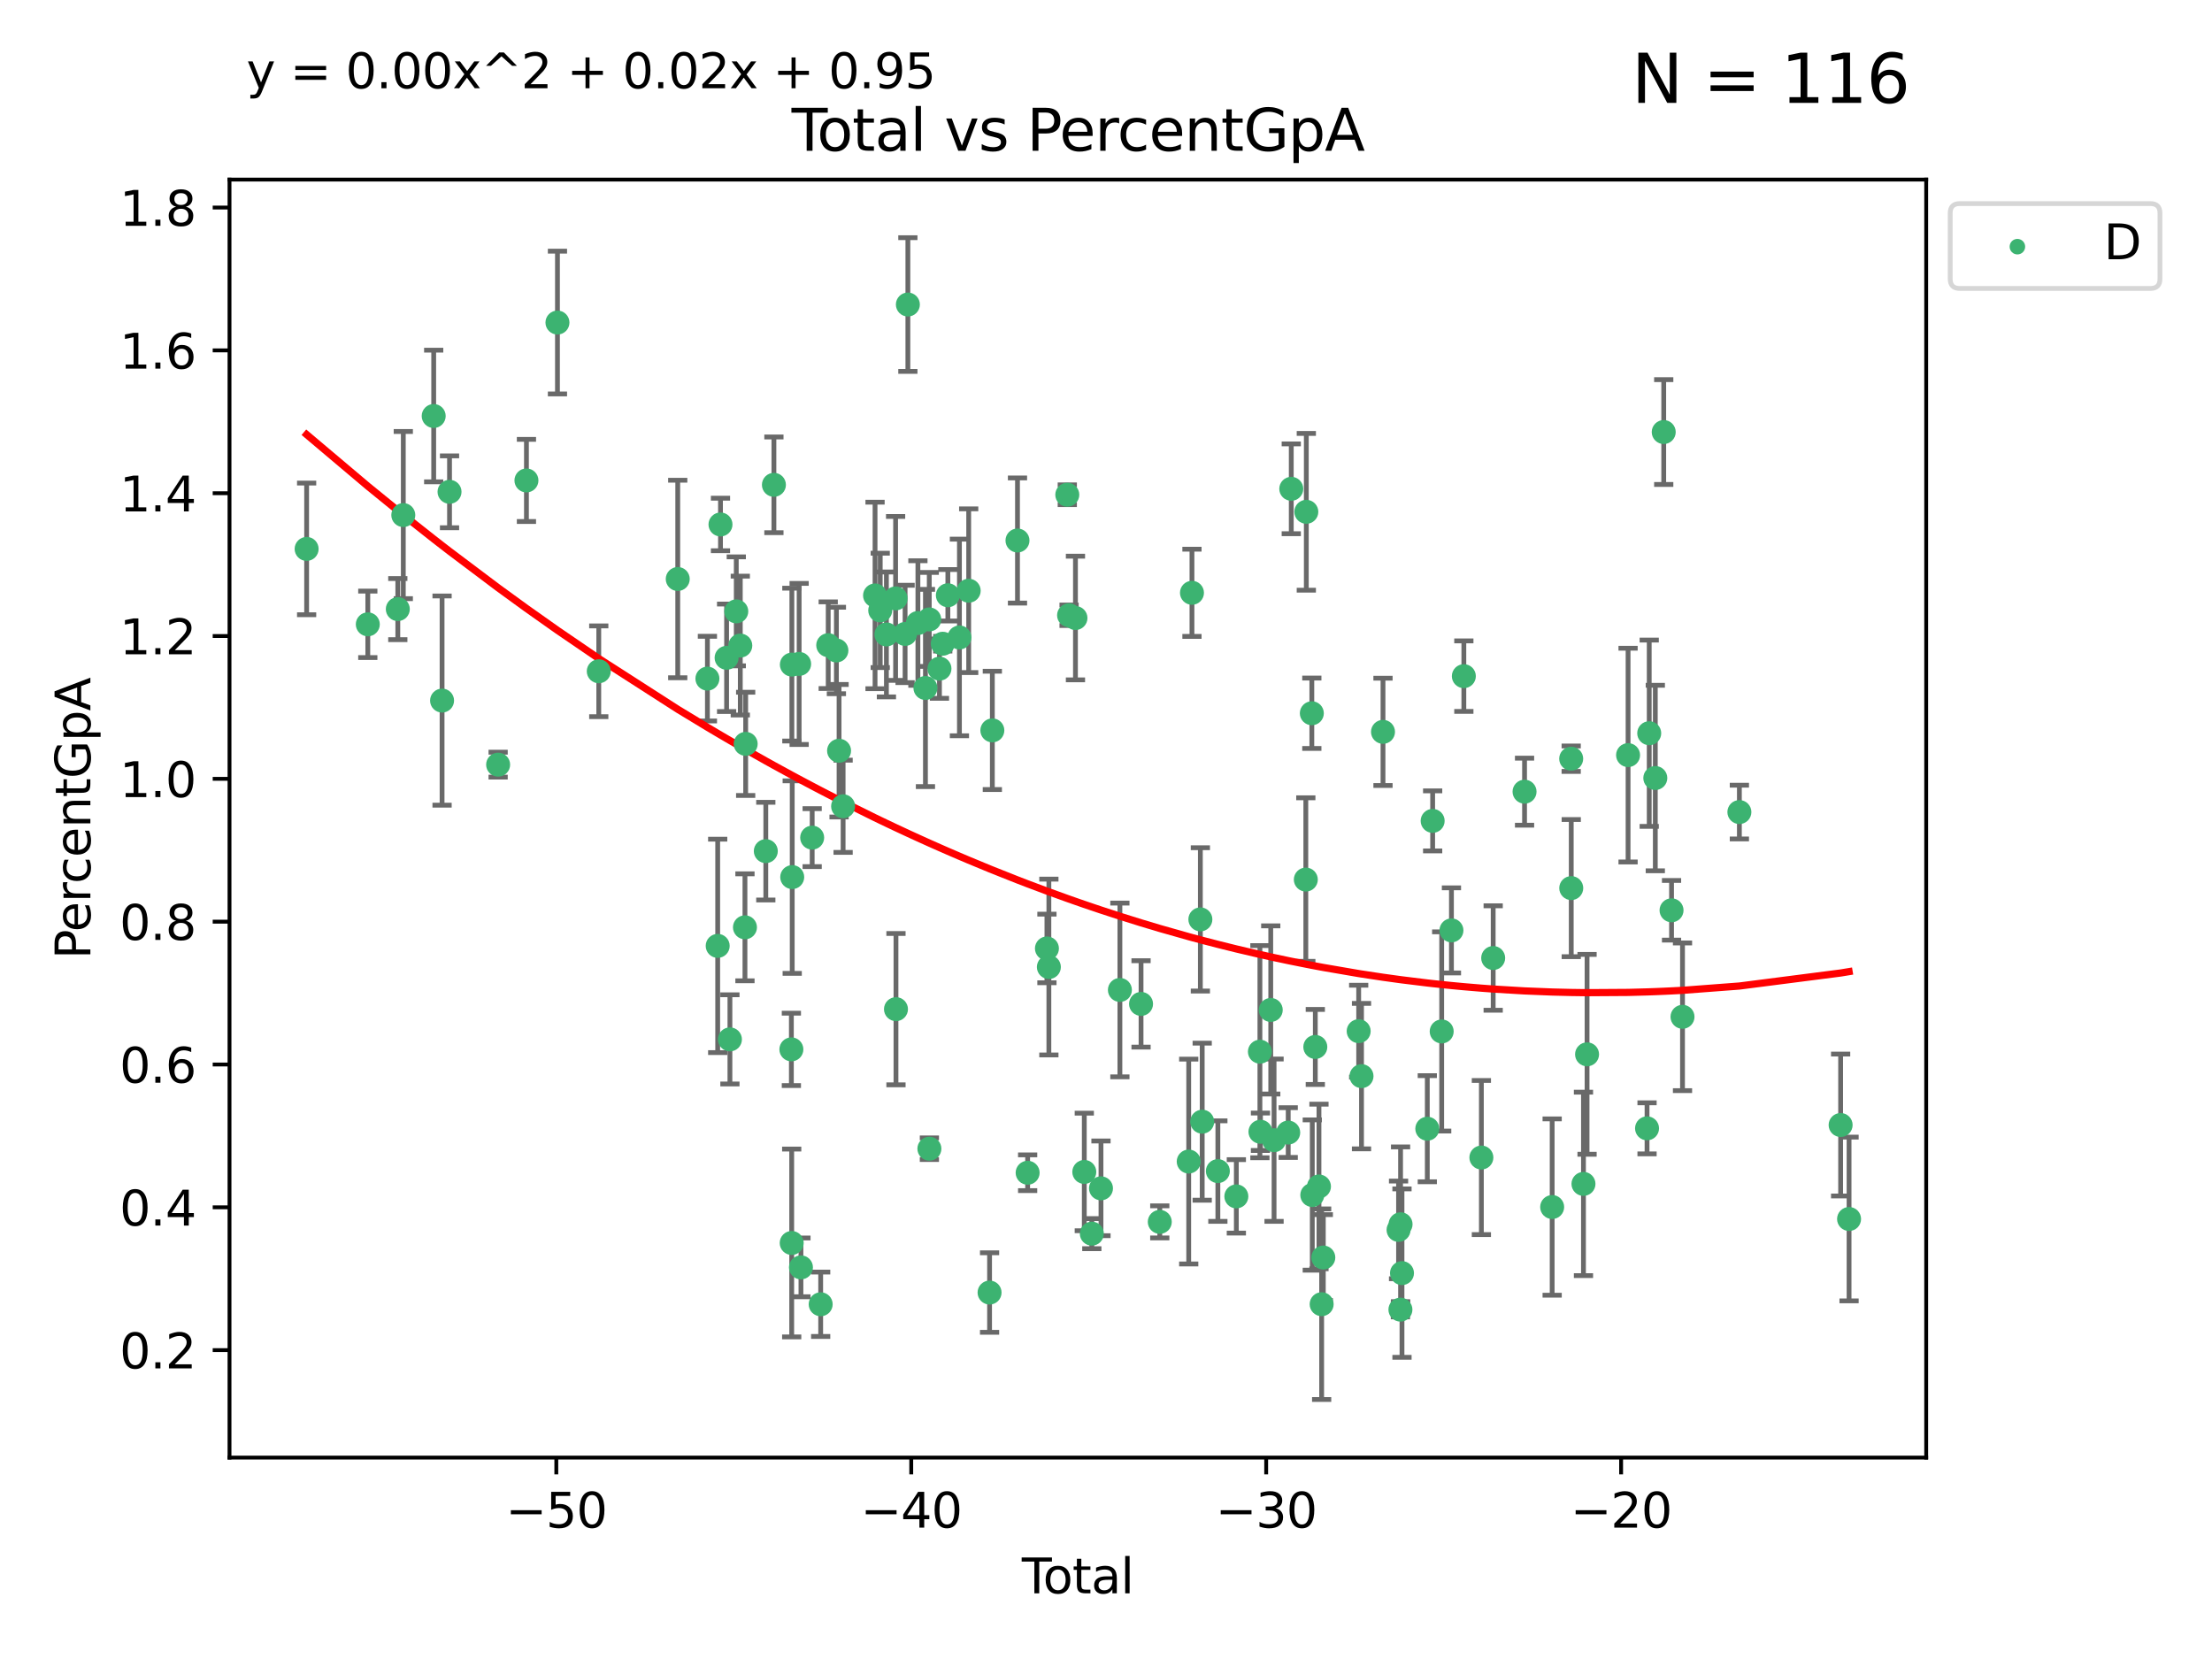 <?xml version="1.0" encoding="utf-8" standalone="no"?>
<!DOCTYPE svg PUBLIC "-//W3C//DTD SVG 1.1//EN"
  "http://www.w3.org/Graphics/SVG/1.1/DTD/svg11.dtd">
<svg xmlns:xlink="http://www.w3.org/1999/xlink" width="460.8pt" height="345.6pt" viewBox="0 0 460.8 345.6" xmlns="http://www.w3.org/2000/svg" version="1.1">
 <defs>
  <style type="text/css">*{stroke-linejoin: round; stroke-linecap: butt}</style>
 </defs>
 <g id="figure_1">
  <g id="patch_1">
   <path d="M 0 345.6 
L 460.8 345.6 
L 460.8 0 
L 0 0 
z
" style="fill: #ffffff"/>
  </g>
  <g id="axes_1">
   <g id="patch_2">
    <path d="M 47.81 303.64 
L 401.26 303.64 
L 401.26 37.411 
L 47.81 37.411 
z
" style="fill: #ffffff"/>
   </g>
   <g id="PathCollection_1">
    <defs>
     <path id="m7ca131f1df" d="M 0 1.118 
C 0.297 1.118 0.581 1 0.791 0.791 
C 1 0.581 1.118 0.297 1.118 0 
C 1.118 -0.297 1 -0.581 0.791 -0.791 
C 0.581 -1 0.297 -1.118 0 -1.118 
C -0.297 -1.118 -0.581 -1 -0.791 -0.791 
C -1 -0.581 -1.118 -0.297 -1.118 0 
C -1.118 0.297 -1 0.581 -0.791 0.791 
C -0.581 1 -0.297 1.118 0 1.118 
z
" style="stroke: #3cb371"/>
    </defs>
    <g clip-path="url(#p16239800e2)">
     <use xlink:href="#m7ca131f1df" x="63.876" y="114.349" style="fill: #3cb371; stroke: #3cb371"/>
     <use xlink:href="#m7ca131f1df" x="76.621" y="130.059" style="fill: #3cb371; stroke: #3cb371"/>
     <use xlink:href="#m7ca131f1df" x="82.871" y="126.885" style="fill: #3cb371; stroke: #3cb371"/>
     <use xlink:href="#m7ca131f1df" x="84.015" y="107.3" style="fill: #3cb371; stroke: #3cb371"/>
     <use xlink:href="#m7ca131f1df" x="90.346" y="86.661" style="fill: #3cb371; stroke: #3cb371"/>
     <use xlink:href="#m7ca131f1df" x="92.091" y="145.943" style="fill: #3cb371; stroke: #3cb371"/>
     <use xlink:href="#m7ca131f1df" x="93.645" y="102.454" style="fill: #3cb371; stroke: #3cb371"/>
     <use xlink:href="#m7ca131f1df" x="103.77" y="159.291" style="fill: #3cb371; stroke: #3cb371"/>
     <use xlink:href="#m7ca131f1df" x="109.667" y="100.084" style="fill: #3cb371; stroke: #3cb371"/>
     <use xlink:href="#m7ca131f1df" x="116.128" y="67.194" style="fill: #3cb371; stroke: #3cb371"/>
     <use xlink:href="#m7ca131f1df" x="124.735" y="139.838" style="fill: #3cb371; stroke: #3cb371"/>
     <use xlink:href="#m7ca131f1df" x="141.186" y="120.616" style="fill: #3cb371; stroke: #3cb371"/>
     <use xlink:href="#m7ca131f1df" x="147.367" y="141.368" style="fill: #3cb371; stroke: #3cb371"/>
     <use xlink:href="#m7ca131f1df" x="149.509" y="197.044" style="fill: #3cb371; stroke: #3cb371"/>
     <use xlink:href="#m7ca131f1df" x="150.091" y="109.255" style="fill: #3cb371; stroke: #3cb371"/>
     <use xlink:href="#m7ca131f1df" x="151.365" y="137.032" style="fill: #3cb371; stroke: #3cb371"/>
     <use xlink:href="#m7ca131f1df" x="152.056" y="216.522" style="fill: #3cb371; stroke: #3cb371"/>
     <use xlink:href="#m7ca131f1df" x="153.381" y="127.357" style="fill: #3cb371; stroke: #3cb371"/>
     <use xlink:href="#m7ca131f1df" x="154.217" y="134.484" style="fill: #3cb371; stroke: #3cb371"/>
     <use xlink:href="#m7ca131f1df" x="155.189" y="193.178" style="fill: #3cb371; stroke: #3cb371"/>
     <use xlink:href="#m7ca131f1df" x="155.337" y="154.96" style="fill: #3cb371; stroke: #3cb371"/>
     <use xlink:href="#m7ca131f1df" x="159.532" y="177.306" style="fill: #3cb371; stroke: #3cb371"/>
     <use xlink:href="#m7ca131f1df" x="161.221" y="100.998" style="fill: #3cb371; stroke: #3cb371"/>
     <use xlink:href="#m7ca131f1df" x="164.858" y="218.603" style="fill: #3cb371; stroke: #3cb371"/>
     <use xlink:href="#m7ca131f1df" x="164.925" y="258.934" style="fill: #3cb371; stroke: #3cb371"/>
     <use xlink:href="#m7ca131f1df" x="164.96" y="138.448" style="fill: #3cb371; stroke: #3cb371"/>
     <use xlink:href="#m7ca131f1df" x="165.033" y="182.714" style="fill: #3cb371; stroke: #3cb371"/>
     <use xlink:href="#m7ca131f1df" x="166.476" y="138.308" style="fill: #3cb371; stroke: #3cb371"/>
     <use xlink:href="#m7ca131f1df" x="166.852" y="264.019" style="fill: #3cb371; stroke: #3cb371"/>
     <use xlink:href="#m7ca131f1df" x="169.19" y="174.492" style="fill: #3cb371; stroke: #3cb371"/>
     <use xlink:href="#m7ca131f1df" x="170.962" y="271.703" style="fill: #3cb371; stroke: #3cb371"/>
     <use xlink:href="#m7ca131f1df" x="172.534" y="134.406" style="fill: #3cb371; stroke: #3cb371"/>
     <use xlink:href="#m7ca131f1df" x="174.237" y="135.504" style="fill: #3cb371; stroke: #3cb371"/>
     <use xlink:href="#m7ca131f1df" x="174.793" y="156.392" style="fill: #3cb371; stroke: #3cb371"/>
     <use xlink:href="#m7ca131f1df" x="175.636" y="167.962" style="fill: #3cb371; stroke: #3cb371"/>
     <use xlink:href="#m7ca131f1df" x="182.289" y="124.044" style="fill: #3cb371; stroke: #3cb371"/>
     <use xlink:href="#m7ca131f1df" x="183.368" y="127.157" style="fill: #3cb371; stroke: #3cb371"/>
     <use xlink:href="#m7ca131f1df" x="184.658" y="132.165" style="fill: #3cb371; stroke: #3cb371"/>
     <use xlink:href="#m7ca131f1df" x="186.57" y="124.659" style="fill: #3cb371; stroke: #3cb371"/>
     <use xlink:href="#m7ca131f1df" x="186.648" y="210.226" style="fill: #3cb371; stroke: #3cb371"/>
     <use xlink:href="#m7ca131f1df" x="188.548" y="132.061" style="fill: #3cb371; stroke: #3cb371"/>
     <use xlink:href="#m7ca131f1df" x="189.127" y="63.438" style="fill: #3cb371; stroke: #3cb371"/>
     <use xlink:href="#m7ca131f1df" x="191.217" y="129.79" style="fill: #3cb371; stroke: #3cb371"/>
     <use xlink:href="#m7ca131f1df" x="192.787" y="143.318" style="fill: #3cb371; stroke: #3cb371"/>
     <use xlink:href="#m7ca131f1df" x="193.583" y="129.038" style="fill: #3cb371; stroke: #3cb371"/>
     <use xlink:href="#m7ca131f1df" x="193.609" y="239.296" style="fill: #3cb371; stroke: #3cb371"/>
     <use xlink:href="#m7ca131f1df" x="195.706" y="139.291" style="fill: #3cb371; stroke: #3cb371"/>
     <use xlink:href="#m7ca131f1df" x="196.39" y="134.101" style="fill: #3cb371; stroke: #3cb371"/>
     <use xlink:href="#m7ca131f1df" x="197.457" y="124.004" style="fill: #3cb371; stroke: #3cb371"/>
     <use xlink:href="#m7ca131f1df" x="199.866" y="132.794" style="fill: #3cb371; stroke: #3cb371"/>
     <use xlink:href="#m7ca131f1df" x="201.797" y="123.055" style="fill: #3cb371; stroke: #3cb371"/>
     <use xlink:href="#m7ca131f1df" x="206.145" y="269.263" style="fill: #3cb371; stroke: #3cb371"/>
     <use xlink:href="#m7ca131f1df" x="206.723" y="152.152" style="fill: #3cb371; stroke: #3cb371"/>
     <use xlink:href="#m7ca131f1df" x="211.961" y="112.597" style="fill: #3cb371; stroke: #3cb371"/>
     <use xlink:href="#m7ca131f1df" x="214.077" y="244.306" style="fill: #3cb371; stroke: #3cb371"/>
     <use xlink:href="#m7ca131f1df" x="218.094" y="197.58" style="fill: #3cb371; stroke: #3cb371"/>
     <use xlink:href="#m7ca131f1df" x="218.499" y="201.451" style="fill: #3cb371; stroke: #3cb371"/>
     <use xlink:href="#m7ca131f1df" x="222.336" y="103.063" style="fill: #3cb371; stroke: #3cb371"/>
     <use xlink:href="#m7ca131f1df" x="222.708" y="128.172" style="fill: #3cb371; stroke: #3cb371"/>
     <use xlink:href="#m7ca131f1df" x="224.038" y="128.747" style="fill: #3cb371; stroke: #3cb371"/>
     <use xlink:href="#m7ca131f1df" x="225.878" y="244.136" style="fill: #3cb371; stroke: #3cb371"/>
     <use xlink:href="#m7ca131f1df" x="227.446" y="256.992" style="fill: #3cb371; stroke: #3cb371"/>
     <use xlink:href="#m7ca131f1df" x="229.355" y="247.551" style="fill: #3cb371; stroke: #3cb371"/>
     <use xlink:href="#m7ca131f1df" x="233.295" y="206.224" style="fill: #3cb371; stroke: #3cb371"/>
     <use xlink:href="#m7ca131f1df" x="237.701" y="209.134" style="fill: #3cb371; stroke: #3cb371"/>
     <use xlink:href="#m7ca131f1df" x="241.603" y="254.539" style="fill: #3cb371; stroke: #3cb371"/>
     <use xlink:href="#m7ca131f1df" x="247.631" y="241.972" style="fill: #3cb371; stroke: #3cb371"/>
     <use xlink:href="#m7ca131f1df" x="248.308" y="123.492" style="fill: #3cb371; stroke: #3cb371"/>
     <use xlink:href="#m7ca131f1df" x="250.058" y="191.526" style="fill: #3cb371; stroke: #3cb371"/>
     <use xlink:href="#m7ca131f1df" x="250.441" y="233.665" style="fill: #3cb371; stroke: #3cb371"/>
     <use xlink:href="#m7ca131f1df" x="253.704" y="243.963" style="fill: #3cb371; stroke: #3cb371"/>
     <use xlink:href="#m7ca131f1df" x="257.553" y="249.229" style="fill: #3cb371; stroke: #3cb371"/>
     <use xlink:href="#m7ca131f1df" x="262.462" y="219.084" style="fill: #3cb371; stroke: #3cb371"/>
     <use xlink:href="#m7ca131f1df" x="262.576" y="235.767" style="fill: #3cb371; stroke: #3cb371"/>
     <use xlink:href="#m7ca131f1df" x="264.72" y="210.39" style="fill: #3cb371; stroke: #3cb371"/>
     <use xlink:href="#m7ca131f1df" x="265.41" y="237.524" style="fill: #3cb371; stroke: #3cb371"/>
     <use xlink:href="#m7ca131f1df" x="268.359" y="235.933" style="fill: #3cb371; stroke: #3cb371"/>
     <use xlink:href="#m7ca131f1df" x="268.995" y="101.827" style="fill: #3cb371; stroke: #3cb371"/>
     <use xlink:href="#m7ca131f1df" x="272.026" y="183.23" style="fill: #3cb371; stroke: #3cb371"/>
     <use xlink:href="#m7ca131f1df" x="272.13" y="106.62" style="fill: #3cb371; stroke: #3cb371"/>
     <use xlink:href="#m7ca131f1df" x="273.278" y="148.584" style="fill: #3cb371; stroke: #3cb371"/>
     <use xlink:href="#m7ca131f1df" x="273.374" y="248.945" style="fill: #3cb371; stroke: #3cb371"/>
     <use xlink:href="#m7ca131f1df" x="274.003" y="218.1" style="fill: #3cb371; stroke: #3cb371"/>
     <use xlink:href="#m7ca131f1df" x="274.765" y="247.166" style="fill: #3cb371; stroke: #3cb371"/>
     <use xlink:href="#m7ca131f1df" x="275.324" y="271.689" style="fill: #3cb371; stroke: #3cb371"/>
     <use xlink:href="#m7ca131f1df" x="275.67" y="261.966" style="fill: #3cb371; stroke: #3cb371"/>
     <use xlink:href="#m7ca131f1df" x="283.037" y="214.811" style="fill: #3cb371; stroke: #3cb371"/>
     <use xlink:href="#m7ca131f1df" x="283.628" y="224.179" style="fill: #3cb371; stroke: #3cb371"/>
     <use xlink:href="#m7ca131f1df" x="288.104" y="152.457" style="fill: #3cb371; stroke: #3cb371"/>
     <use xlink:href="#m7ca131f1df" x="291.345" y="256.21" style="fill: #3cb371; stroke: #3cb371"/>
     <use xlink:href="#m7ca131f1df" x="291.734" y="272.819" style="fill: #3cb371; stroke: #3cb371"/>
     <use xlink:href="#m7ca131f1df" x="291.764" y="255.034" style="fill: #3cb371; stroke: #3cb371"/>
     <use xlink:href="#m7ca131f1df" x="292.06" y="265.212" style="fill: #3cb371; stroke: #3cb371"/>
     <use xlink:href="#m7ca131f1df" x="297.333" y="235.133" style="fill: #3cb371; stroke: #3cb371"/>
     <use xlink:href="#m7ca131f1df" x="298.448" y="171.004" style="fill: #3cb371; stroke: #3cb371"/>
     <use xlink:href="#m7ca131f1df" x="300.331" y="214.868" style="fill: #3cb371; stroke: #3cb371"/>
     <use xlink:href="#m7ca131f1df" x="302.362" y="193.816" style="fill: #3cb371; stroke: #3cb371"/>
     <use xlink:href="#m7ca131f1df" x="304.946" y="140.856" style="fill: #3cb371; stroke: #3cb371"/>
     <use xlink:href="#m7ca131f1df" x="308.598" y="241.135" style="fill: #3cb371; stroke: #3cb371"/>
     <use xlink:href="#m7ca131f1df" x="311.057" y="199.57" style="fill: #3cb371; stroke: #3cb371"/>
     <use xlink:href="#m7ca131f1df" x="317.592" y="164.919" style="fill: #3cb371; stroke: #3cb371"/>
     <use xlink:href="#m7ca131f1df" x="323.343" y="251.446" style="fill: #3cb371; stroke: #3cb371"/>
     <use xlink:href="#m7ca131f1df" x="327.308" y="158.051" style="fill: #3cb371; stroke: #3cb371"/>
     <use xlink:href="#m7ca131f1df" x="327.32" y="185.007" style="fill: #3cb371; stroke: #3cb371"/>
     <use xlink:href="#m7ca131f1df" x="329.866" y="246.626" style="fill: #3cb371; stroke: #3cb371"/>
     <use xlink:href="#m7ca131f1df" x="330.614" y="219.636" style="fill: #3cb371; stroke: #3cb371"/>
     <use xlink:href="#m7ca131f1df" x="339.158" y="157.303" style="fill: #3cb371; stroke: #3cb371"/>
     <use xlink:href="#m7ca131f1df" x="343.109" y="235.053" style="fill: #3cb371; stroke: #3cb371"/>
     <use xlink:href="#m7ca131f1df" x="343.563" y="152.743" style="fill: #3cb371; stroke: #3cb371"/>
     <use xlink:href="#m7ca131f1df" x="344.831" y="162.077" style="fill: #3cb371; stroke: #3cb371"/>
     <use xlink:href="#m7ca131f1df" x="346.585" y="90.003" style="fill: #3cb371; stroke: #3cb371"/>
     <use xlink:href="#m7ca131f1df" x="348.213" y="189.631" style="fill: #3cb371; stroke: #3cb371"/>
     <use xlink:href="#m7ca131f1df" x="350.497" y="211.819" style="fill: #3cb371; stroke: #3cb371"/>
     <use xlink:href="#m7ca131f1df" x="362.345" y="169.168" style="fill: #3cb371; stroke: #3cb371"/>
     <use xlink:href="#m7ca131f1df" x="383.436" y="234.36" style="fill: #3cb371; stroke: #3cb371"/>
     <use xlink:href="#m7ca131f1df" x="385.194" y="253.939" style="fill: #3cb371; stroke: #3cb371"/>
    </g>
   </g>
   <g id="matplotlib.axis_1">
    <g id="xtick_1">
     <g id="line2d_1">
      <defs>
       <path id="m0ee7418f01" d="M 0 0 
L 0 3.5 
" style="stroke: #000000; stroke-width: 0.8"/>
      </defs>
      <g>
       <use xlink:href="#m0ee7418f01" x="115.89" y="303.64" style="stroke: #000000; stroke-width: 0.8"/>
      </g>
     </g>
     <g id="text_1">
      <!-- −50 -->
      <g transform="translate(105.338 318.238)scale(0.1 -0.1)">
       <defs>
        <path id="DejaVuSans-2212" d="M 678 2272 
L 4684 2272 
L 4684 1741 
L 678 1741 
L 678 2272 
z
" transform="scale(0.016)"/>
        <path id="DejaVuSans-35" d="M 691 4666 
L 3169 4666 
L 3169 4134 
L 1269 4134 
L 1269 2991 
Q 1406 3038 1543 3061 
Q 1681 3084 1819 3084 
Q 2600 3084 3056 2656 
Q 3513 2228 3513 1497 
Q 3513 744 3044 326 
Q 2575 -91 1722 -91 
Q 1428 -91 1123 -41 
Q 819 9 494 109 
L 494 744 
Q 775 591 1075 516 
Q 1375 441 1709 441 
Q 2250 441 2565 725 
Q 2881 1009 2881 1497 
Q 2881 1984 2565 2268 
Q 2250 2553 1709 2553 
Q 1456 2553 1204 2497 
Q 953 2441 691 2322 
L 691 4666 
z
" transform="scale(0.016)"/>
        <path id="DejaVuSans-30" d="M 2034 4250 
Q 1547 4250 1301 3770 
Q 1056 3291 1056 2328 
Q 1056 1369 1301 889 
Q 1547 409 2034 409 
Q 2525 409 2770 889 
Q 3016 1369 3016 2328 
Q 3016 3291 2770 3770 
Q 2525 4250 2034 4250 
z
M 2034 4750 
Q 2819 4750 3233 4129 
Q 3647 3509 3647 2328 
Q 3647 1150 3233 529 
Q 2819 -91 2034 -91 
Q 1250 -91 836 529 
Q 422 1150 422 2328 
Q 422 3509 836 4129 
Q 1250 4750 2034 4750 
z
" transform="scale(0.016)"/>
       </defs>
       <use xlink:href="#DejaVuSans-2212"/>
       <use xlink:href="#DejaVuSans-35" x="83.789"/>
       <use xlink:href="#DejaVuSans-30" x="147.412"/>
      </g>
     </g>
    </g>
    <g id="xtick_2">
     <g id="line2d_2">
      <g>
       <use xlink:href="#m0ee7418f01" x="189.829" y="303.64" style="stroke: #000000; stroke-width: 0.8"/>
      </g>
     </g>
     <g id="text_2">
      <!-- −40 -->
      <g transform="translate(179.277 318.238)scale(0.1 -0.1)">
       <defs>
        <path id="DejaVuSans-34" d="M 2419 4116 
L 825 1625 
L 2419 1625 
L 2419 4116 
z
M 2253 4666 
L 3047 4666 
L 3047 1625 
L 3713 1625 
L 3713 1100 
L 3047 1100 
L 3047 0 
L 2419 0 
L 2419 1100 
L 313 1100 
L 313 1709 
L 2253 4666 
z
" transform="scale(0.016)"/>
       </defs>
       <use xlink:href="#DejaVuSans-2212"/>
       <use xlink:href="#DejaVuSans-34" x="83.789"/>
       <use xlink:href="#DejaVuSans-30" x="147.412"/>
      </g>
     </g>
    </g>
    <g id="xtick_3">
     <g id="line2d_3">
      <g>
       <use xlink:href="#m0ee7418f01" x="263.768" y="303.64" style="stroke: #000000; stroke-width: 0.8"/>
      </g>
     </g>
     <g id="text_3">
      <!-- −30 -->
      <g transform="translate(253.216 318.238)scale(0.1 -0.1)">
       <defs>
        <path id="DejaVuSans-33" d="M 2597 2516 
Q 3050 2419 3304 2112 
Q 3559 1806 3559 1356 
Q 3559 666 3084 287 
Q 2609 -91 1734 -91 
Q 1441 -91 1130 -33 
Q 819 25 488 141 
L 488 750 
Q 750 597 1062 519 
Q 1375 441 1716 441 
Q 2309 441 2620 675 
Q 2931 909 2931 1356 
Q 2931 1769 2642 2001 
Q 2353 2234 1838 2234 
L 1294 2234 
L 1294 2753 
L 1863 2753 
Q 2328 2753 2575 2939 
Q 2822 3125 2822 3475 
Q 2822 3834 2567 4026 
Q 2313 4219 1838 4219 
Q 1578 4219 1281 4162 
Q 984 4106 628 3988 
L 628 4550 
Q 988 4650 1302 4700 
Q 1616 4750 1894 4750 
Q 2613 4750 3031 4423 
Q 3450 4097 3450 3541 
Q 3450 3153 3228 2886 
Q 3006 2619 2597 2516 
z
" transform="scale(0.016)"/>
       </defs>
       <use xlink:href="#DejaVuSans-2212"/>
       <use xlink:href="#DejaVuSans-33" x="83.789"/>
       <use xlink:href="#DejaVuSans-30" x="147.412"/>
      </g>
     </g>
    </g>
    <g id="xtick_4">
     <g id="line2d_4">
      <g>
       <use xlink:href="#m0ee7418f01" x="337.707" y="303.64" style="stroke: #000000; stroke-width: 0.8"/>
      </g>
     </g>
     <g id="text_4">
      <!-- −20 -->
      <g transform="translate(327.155 318.238)scale(0.1 -0.1)">
       <defs>
        <path id="DejaVuSans-32" d="M 1228 531 
L 3431 531 
L 3431 0 
L 469 0 
L 469 531 
Q 828 903 1448 1529 
Q 2069 2156 2228 2338 
Q 2531 2678 2651 2914 
Q 2772 3150 2772 3378 
Q 2772 3750 2511 3984 
Q 2250 4219 1831 4219 
Q 1534 4219 1204 4116 
Q 875 4013 500 3803 
L 500 4441 
Q 881 4594 1212 4672 
Q 1544 4750 1819 4750 
Q 2544 4750 2975 4387 
Q 3406 4025 3406 3419 
Q 3406 3131 3298 2873 
Q 3191 2616 2906 2266 
Q 2828 2175 2409 1742 
Q 1991 1309 1228 531 
z
" transform="scale(0.016)"/>
       </defs>
       <use xlink:href="#DejaVuSans-2212"/>
       <use xlink:href="#DejaVuSans-32" x="83.789"/>
       <use xlink:href="#DejaVuSans-30" x="147.412"/>
      </g>
     </g>
    </g>
    <g id="text_5">
     <!-- Total -->
     <g transform="translate(212.858 331.917)scale(0.1 -0.1)">
      <defs>
       <path id="DejaVuSans-54" d="M -19 4666 
L 3928 4666 
L 3928 4134 
L 2272 4134 
L 2272 0 
L 1638 0 
L 1638 4134 
L -19 4134 
L -19 4666 
z
" transform="scale(0.016)"/>
       <path id="DejaVuSans-6f" d="M 1959 3097 
Q 1497 3097 1228 2736 
Q 959 2375 959 1747 
Q 959 1119 1226 758 
Q 1494 397 1959 397 
Q 2419 397 2687 759 
Q 2956 1122 2956 1747 
Q 2956 2369 2687 2733 
Q 2419 3097 1959 3097 
z
M 1959 3584 
Q 2709 3584 3137 3096 
Q 3566 2609 3566 1747 
Q 3566 888 3137 398 
Q 2709 -91 1959 -91 
Q 1206 -91 779 398 
Q 353 888 353 1747 
Q 353 2609 779 3096 
Q 1206 3584 1959 3584 
z
" transform="scale(0.016)"/>
       <path id="DejaVuSans-74" d="M 1172 4494 
L 1172 3500 
L 2356 3500 
L 2356 3053 
L 1172 3053 
L 1172 1153 
Q 1172 725 1289 603 
Q 1406 481 1766 481 
L 2356 481 
L 2356 0 
L 1766 0 
Q 1100 0 847 248 
Q 594 497 594 1153 
L 594 3053 
L 172 3053 
L 172 3500 
L 594 3500 
L 594 4494 
L 1172 4494 
z
" transform="scale(0.016)"/>
       <path id="DejaVuSans-61" d="M 2194 1759 
Q 1497 1759 1228 1600 
Q 959 1441 959 1056 
Q 959 750 1161 570 
Q 1363 391 1709 391 
Q 2188 391 2477 730 
Q 2766 1069 2766 1631 
L 2766 1759 
L 2194 1759 
z
M 3341 1997 
L 3341 0 
L 2766 0 
L 2766 531 
Q 2569 213 2275 61 
Q 1981 -91 1556 -91 
Q 1019 -91 701 211 
Q 384 513 384 1019 
Q 384 1609 779 1909 
Q 1175 2209 1959 2209 
L 2766 2209 
L 2766 2266 
Q 2766 2663 2505 2880 
Q 2244 3097 1772 3097 
Q 1472 3097 1187 3025 
Q 903 2953 641 2809 
L 641 3341 
Q 956 3463 1253 3523 
Q 1550 3584 1831 3584 
Q 2591 3584 2966 3190 
Q 3341 2797 3341 1997 
z
" transform="scale(0.016)"/>
       <path id="DejaVuSans-6c" d="M 603 4863 
L 1178 4863 
L 1178 0 
L 603 0 
L 603 4863 
z
" transform="scale(0.016)"/>
      </defs>
      <use xlink:href="#DejaVuSans-54"/>
      <use xlink:href="#DejaVuSans-6f" x="44.084"/>
      <use xlink:href="#DejaVuSans-74" x="105.266"/>
      <use xlink:href="#DejaVuSans-61" x="144.475"/>
      <use xlink:href="#DejaVuSans-6c" x="205.754"/>
     </g>
    </g>
   </g>
   <g id="matplotlib.axis_2">
    <g id="ytick_1">
     <g id="line2d_5">
      <defs>
       <path id="m23a98fb0e4" d="M 0 0 
L -3.5 0 
" style="stroke: #000000; stroke-width: 0.8"/>
      </defs>
      <g>
       <use xlink:href="#m23a98fb0e4" x="47.81" y="281.257" style="stroke: #000000; stroke-width: 0.8"/>
      </g>
     </g>
     <g id="text_6">
      <!-- 0.2 -->
      <g transform="translate(24.907 285.056)scale(0.1 -0.1)">
       <defs>
        <path id="DejaVuSans-2e" d="M 684 794 
L 1344 794 
L 1344 0 
L 684 0 
L 684 794 
z
" transform="scale(0.016)"/>
       </defs>
       <use xlink:href="#DejaVuSans-30"/>
       <use xlink:href="#DejaVuSans-2e" x="63.623"/>
       <use xlink:href="#DejaVuSans-32" x="95.41"/>
      </g>
     </g>
    </g>
    <g id="ytick_2">
     <g id="line2d_6">
      <g>
       <use xlink:href="#m23a98fb0e4" x="47.81" y="251.505" style="stroke: #000000; stroke-width: 0.8"/>
      </g>
     </g>
     <g id="text_7">
      <!-- 0.4 -->
      <g transform="translate(24.907 255.304)scale(0.1 -0.1)">
       <use xlink:href="#DejaVuSans-30"/>
       <use xlink:href="#DejaVuSans-2e" x="63.623"/>
       <use xlink:href="#DejaVuSans-34" x="95.41"/>
      </g>
     </g>
    </g>
    <g id="ytick_3">
     <g id="line2d_7">
      <g>
       <use xlink:href="#m23a98fb0e4" x="47.81" y="221.752" style="stroke: #000000; stroke-width: 0.8"/>
      </g>
     </g>
     <g id="text_8">
      <!-- 0.6 -->
      <g transform="translate(24.907 225.551)scale(0.1 -0.1)">
       <defs>
        <path id="DejaVuSans-36" d="M 2113 2584 
Q 1688 2584 1439 2293 
Q 1191 2003 1191 1497 
Q 1191 994 1439 701 
Q 1688 409 2113 409 
Q 2538 409 2786 701 
Q 3034 994 3034 1497 
Q 3034 2003 2786 2293 
Q 2538 2584 2113 2584 
z
M 3366 4563 
L 3366 3988 
Q 3128 4100 2886 4159 
Q 2644 4219 2406 4219 
Q 1781 4219 1451 3797 
Q 1122 3375 1075 2522 
Q 1259 2794 1537 2939 
Q 1816 3084 2150 3084 
Q 2853 3084 3261 2657 
Q 3669 2231 3669 1497 
Q 3669 778 3244 343 
Q 2819 -91 2113 -91 
Q 1303 -91 875 529 
Q 447 1150 447 2328 
Q 447 3434 972 4092 
Q 1497 4750 2381 4750 
Q 2619 4750 2861 4703 
Q 3103 4656 3366 4563 
z
" transform="scale(0.016)"/>
       </defs>
       <use xlink:href="#DejaVuSans-30"/>
       <use xlink:href="#DejaVuSans-2e" x="63.623"/>
       <use xlink:href="#DejaVuSans-36" x="95.41"/>
      </g>
     </g>
    </g>
    <g id="ytick_4">
     <g id="line2d_8">
      <g>
       <use xlink:href="#m23a98fb0e4" x="47.81" y="192" style="stroke: #000000; stroke-width: 0.8"/>
      </g>
     </g>
     <g id="text_9">
      <!-- 0.8 -->
      <g transform="translate(24.907 195.799)scale(0.1 -0.1)">
       <defs>
        <path id="DejaVuSans-38" d="M 2034 2216 
Q 1584 2216 1326 1975 
Q 1069 1734 1069 1313 
Q 1069 891 1326 650 
Q 1584 409 2034 409 
Q 2484 409 2743 651 
Q 3003 894 3003 1313 
Q 3003 1734 2745 1975 
Q 2488 2216 2034 2216 
z
M 1403 2484 
Q 997 2584 770 2862 
Q 544 3141 544 3541 
Q 544 4100 942 4425 
Q 1341 4750 2034 4750 
Q 2731 4750 3128 4425 
Q 3525 4100 3525 3541 
Q 3525 3141 3298 2862 
Q 3072 2584 2669 2484 
Q 3125 2378 3379 2068 
Q 3634 1759 3634 1313 
Q 3634 634 3220 271 
Q 2806 -91 2034 -91 
Q 1263 -91 848 271 
Q 434 634 434 1313 
Q 434 1759 690 2068 
Q 947 2378 1403 2484 
z
M 1172 3481 
Q 1172 3119 1398 2916 
Q 1625 2713 2034 2713 
Q 2441 2713 2670 2916 
Q 2900 3119 2900 3481 
Q 2900 3844 2670 4047 
Q 2441 4250 2034 4250 
Q 1625 4250 1398 4047 
Q 1172 3844 1172 3481 
z
" transform="scale(0.016)"/>
       </defs>
       <use xlink:href="#DejaVuSans-30"/>
       <use xlink:href="#DejaVuSans-2e" x="63.623"/>
       <use xlink:href="#DejaVuSans-38" x="95.41"/>
      </g>
     </g>
    </g>
    <g id="ytick_5">
     <g id="line2d_9">
      <g>
       <use xlink:href="#m23a98fb0e4" x="47.81" y="162.247" style="stroke: #000000; stroke-width: 0.8"/>
      </g>
     </g>
     <g id="text_10">
      <!-- 1.0 -->
      <g transform="translate(24.907 166.046)scale(0.1 -0.1)">
       <defs>
        <path id="DejaVuSans-31" d="M 794 531 
L 1825 531 
L 1825 4091 
L 703 3866 
L 703 4441 
L 1819 4666 
L 2450 4666 
L 2450 531 
L 3481 531 
L 3481 0 
L 794 0 
L 794 531 
z
" transform="scale(0.016)"/>
       </defs>
       <use xlink:href="#DejaVuSans-31"/>
       <use xlink:href="#DejaVuSans-2e" x="63.623"/>
       <use xlink:href="#DejaVuSans-30" x="95.41"/>
      </g>
     </g>
    </g>
    <g id="ytick_6">
     <g id="line2d_10">
      <g>
       <use xlink:href="#m23a98fb0e4" x="47.81" y="132.495" style="stroke: #000000; stroke-width: 0.8"/>
      </g>
     </g>
     <g id="text_11">
      <!-- 1.2 -->
      <g transform="translate(24.907 136.294)scale(0.1 -0.1)">
       <use xlink:href="#DejaVuSans-31"/>
       <use xlink:href="#DejaVuSans-2e" x="63.623"/>
       <use xlink:href="#DejaVuSans-32" x="95.41"/>
      </g>
     </g>
    </g>
    <g id="ytick_7">
     <g id="line2d_11">
      <g>
       <use xlink:href="#m23a98fb0e4" x="47.81" y="102.742" style="stroke: #000000; stroke-width: 0.8"/>
      </g>
     </g>
     <g id="text_12">
      <!-- 1.4 -->
      <g transform="translate(24.907 106.541)scale(0.1 -0.1)">
       <use xlink:href="#DejaVuSans-31"/>
       <use xlink:href="#DejaVuSans-2e" x="63.623"/>
       <use xlink:href="#DejaVuSans-34" x="95.41"/>
      </g>
     </g>
    </g>
    <g id="ytick_8">
     <g id="line2d_12">
      <g>
       <use xlink:href="#m23a98fb0e4" x="47.81" y="72.99" style="stroke: #000000; stroke-width: 0.8"/>
      </g>
     </g>
     <g id="text_13">
      <!-- 1.6 -->
      <g transform="translate(24.907 76.789)scale(0.1 -0.1)">
       <use xlink:href="#DejaVuSans-31"/>
       <use xlink:href="#DejaVuSans-2e" x="63.623"/>
       <use xlink:href="#DejaVuSans-36" x="95.41"/>
      </g>
     </g>
    </g>
    <g id="ytick_9">
     <g id="line2d_13">
      <g>
       <use xlink:href="#m23a98fb0e4" x="47.81" y="43.237" style="stroke: #000000; stroke-width: 0.8"/>
      </g>
     </g>
     <g id="text_14">
      <!-- 1.8 -->
      <g transform="translate(24.907 47.036)scale(0.1 -0.1)">
       <use xlink:href="#DejaVuSans-31"/>
       <use xlink:href="#DejaVuSans-2e" x="63.623"/>
       <use xlink:href="#DejaVuSans-38" x="95.41"/>
      </g>
     </g>
    </g>
    <g id="text_15">
     <!-- PercentGpA -->
     <g transform="translate(18.827 199.802)rotate(-90)scale(0.1 -0.1)">
      <defs>
       <path id="DejaVuSans-50" d="M 1259 4147 
L 1259 2394 
L 2053 2394 
Q 2494 2394 2734 2622 
Q 2975 2850 2975 3272 
Q 2975 3691 2734 3919 
Q 2494 4147 2053 4147 
L 1259 4147 
z
M 628 4666 
L 2053 4666 
Q 2838 4666 3239 4311 
Q 3641 3956 3641 3272 
Q 3641 2581 3239 2228 
Q 2838 1875 2053 1875 
L 1259 1875 
L 1259 0 
L 628 0 
L 628 4666 
z
" transform="scale(0.016)"/>
       <path id="DejaVuSans-65" d="M 3597 1894 
L 3597 1613 
L 953 1613 
Q 991 1019 1311 708 
Q 1631 397 2203 397 
Q 2534 397 2845 478 
Q 3156 559 3463 722 
L 3463 178 
Q 3153 47 2828 -22 
Q 2503 -91 2169 -91 
Q 1331 -91 842 396 
Q 353 884 353 1716 
Q 353 2575 817 3079 
Q 1281 3584 2069 3584 
Q 2775 3584 3186 3129 
Q 3597 2675 3597 1894 
z
M 3022 2063 
Q 3016 2534 2758 2815 
Q 2500 3097 2075 3097 
Q 1594 3097 1305 2825 
Q 1016 2553 972 2059 
L 3022 2063 
z
" transform="scale(0.016)"/>
       <path id="DejaVuSans-72" d="M 2631 2963 
Q 2534 3019 2420 3045 
Q 2306 3072 2169 3072 
Q 1681 3072 1420 2755 
Q 1159 2438 1159 1844 
L 1159 0 
L 581 0 
L 581 3500 
L 1159 3500 
L 1159 2956 
Q 1341 3275 1631 3429 
Q 1922 3584 2338 3584 
Q 2397 3584 2469 3576 
Q 2541 3569 2628 3553 
L 2631 2963 
z
" transform="scale(0.016)"/>
       <path id="DejaVuSans-63" d="M 3122 3366 
L 3122 2828 
Q 2878 2963 2633 3030 
Q 2388 3097 2138 3097 
Q 1578 3097 1268 2742 
Q 959 2388 959 1747 
Q 959 1106 1268 751 
Q 1578 397 2138 397 
Q 2388 397 2633 464 
Q 2878 531 3122 666 
L 3122 134 
Q 2881 22 2623 -34 
Q 2366 -91 2075 -91 
Q 1284 -91 818 406 
Q 353 903 353 1747 
Q 353 2603 823 3093 
Q 1294 3584 2113 3584 
Q 2378 3584 2631 3529 
Q 2884 3475 3122 3366 
z
" transform="scale(0.016)"/>
       <path id="DejaVuSans-6e" d="M 3513 2113 
L 3513 0 
L 2938 0 
L 2938 2094 
Q 2938 2591 2744 2837 
Q 2550 3084 2163 3084 
Q 1697 3084 1428 2787 
Q 1159 2491 1159 1978 
L 1159 0 
L 581 0 
L 581 3500 
L 1159 3500 
L 1159 2956 
Q 1366 3272 1645 3428 
Q 1925 3584 2291 3584 
Q 2894 3584 3203 3211 
Q 3513 2838 3513 2113 
z
" transform="scale(0.016)"/>
       <path id="DejaVuSans-47" d="M 3809 666 
L 3809 1919 
L 2778 1919 
L 2778 2438 
L 4434 2438 
L 4434 434 
Q 4069 175 3628 42 
Q 3188 -91 2688 -91 
Q 1594 -91 976 548 
Q 359 1188 359 2328 
Q 359 3472 976 4111 
Q 1594 4750 2688 4750 
Q 3144 4750 3555 4637 
Q 3966 4525 4313 4306 
L 4313 3634 
Q 3963 3931 3569 4081 
Q 3175 4231 2741 4231 
Q 1884 4231 1454 3753 
Q 1025 3275 1025 2328 
Q 1025 1384 1454 906 
Q 1884 428 2741 428 
Q 3075 428 3337 486 
Q 3600 544 3809 666 
z
" transform="scale(0.016)"/>
       <path id="DejaVuSans-70" d="M 1159 525 
L 1159 -1331 
L 581 -1331 
L 581 3500 
L 1159 3500 
L 1159 2969 
Q 1341 3281 1617 3432 
Q 1894 3584 2278 3584 
Q 2916 3584 3314 3078 
Q 3713 2572 3713 1747 
Q 3713 922 3314 415 
Q 2916 -91 2278 -91 
Q 1894 -91 1617 61 
Q 1341 213 1159 525 
z
M 3116 1747 
Q 3116 2381 2855 2742 
Q 2594 3103 2138 3103 
Q 1681 3103 1420 2742 
Q 1159 2381 1159 1747 
Q 1159 1113 1420 752 
Q 1681 391 2138 391 
Q 2594 391 2855 752 
Q 3116 1113 3116 1747 
z
" transform="scale(0.016)"/>
       <path id="DejaVuSans-41" d="M 2188 4044 
L 1331 1722 
L 3047 1722 
L 2188 4044 
z
M 1831 4666 
L 2547 4666 
L 4325 0 
L 3669 0 
L 3244 1197 
L 1141 1197 
L 716 0 
L 50 0 
L 1831 4666 
z
" transform="scale(0.016)"/>
      </defs>
      <use xlink:href="#DejaVuSans-50"/>
      <use xlink:href="#DejaVuSans-65" x="56.678"/>
      <use xlink:href="#DejaVuSans-72" x="118.201"/>
      <use xlink:href="#DejaVuSans-63" x="157.064"/>
      <use xlink:href="#DejaVuSans-65" x="212.045"/>
      <use xlink:href="#DejaVuSans-6e" x="273.568"/>
      <use xlink:href="#DejaVuSans-74" x="336.947"/>
      <use xlink:href="#DejaVuSans-47" x="376.156"/>
      <use xlink:href="#DejaVuSans-70" x="453.646"/>
      <use xlink:href="#DejaVuSans-41" x="517.123"/>
     </g>
    </g>
   </g>
   <g id="LineCollection_1">
    <path d="M 63.876 128.062 
L 63.876 100.635 
" clip-path="url(#p16239800e2)" style="fill: none; stroke: #696969"/>
    <path d="M 76.621 136.981 
L 76.621 123.137 
" clip-path="url(#p16239800e2)" style="fill: none; stroke: #696969"/>
    <path d="M 82.871 133.251 
L 82.871 120.52 
" clip-path="url(#p16239800e2)" style="fill: none; stroke: #696969"/>
    <path d="M 84.015 124.713 
L 84.015 89.888 
" clip-path="url(#p16239800e2)" style="fill: none; stroke: #696969"/>
    <path d="M 90.346 100.372 
L 90.346 72.949 
" clip-path="url(#p16239800e2)" style="fill: none; stroke: #696969"/>
    <path d="M 92.091 167.732 
L 92.091 124.154 
" clip-path="url(#p16239800e2)" style="fill: none; stroke: #696969"/>
    <path d="M 93.645 109.939 
L 93.645 94.969 
" clip-path="url(#p16239800e2)" style="fill: none; stroke: #696969"/>
    <path d="M 103.77 161.887 
L 103.77 156.696 
" clip-path="url(#p16239800e2)" style="fill: none; stroke: #696969"/>
    <path d="M 109.667 108.639 
L 109.667 91.528 
" clip-path="url(#p16239800e2)" style="fill: none; stroke: #696969"/>
    <path d="M 116.128 82.068 
L 116.128 52.321 
" clip-path="url(#p16239800e2)" style="fill: none; stroke: #696969"/>
    <path d="M 124.735 149.291 
L 124.735 130.386 
" clip-path="url(#p16239800e2)" style="fill: none; stroke: #696969"/>
    <path d="M 141.186 141.19 
L 141.186 100.041 
" clip-path="url(#p16239800e2)" style="fill: none; stroke: #696969"/>
    <path d="M 147.367 150.187 
L 147.367 132.549 
" clip-path="url(#p16239800e2)" style="fill: none; stroke: #696969"/>
    <path d="M 149.509 219.27 
L 149.509 174.819 
" clip-path="url(#p16239800e2)" style="fill: none; stroke: #696969"/>
    <path d="M 150.091 114.724 
L 150.091 103.785 
" clip-path="url(#p16239800e2)" style="fill: none; stroke: #696969"/>
    <path d="M 151.365 148.228 
L 151.365 125.835 
" clip-path="url(#p16239800e2)" style="fill: none; stroke: #696969"/>
    <path d="M 152.056 225.81 
L 152.056 207.233 
" clip-path="url(#p16239800e2)" style="fill: none; stroke: #696969"/>
    <path d="M 153.381 138.705 
L 153.381 116.008 
" clip-path="url(#p16239800e2)" style="fill: none; stroke: #696969"/>
    <path d="M 154.217 148.945 
L 154.217 120.022 
" clip-path="url(#p16239800e2)" style="fill: none; stroke: #696969"/>
    <path d="M 155.189 204.32 
L 155.189 182.035 
" clip-path="url(#p16239800e2)" style="fill: none; stroke: #696969"/>
    <path d="M 155.337 165.713 
L 155.337 144.206 
" clip-path="url(#p16239800e2)" style="fill: none; stroke: #696969"/>
    <path d="M 159.532 187.48 
L 159.532 167.132 
" clip-path="url(#p16239800e2)" style="fill: none; stroke: #696969"/>
    <path d="M 161.221 110.967 
L 161.221 91.03 
" clip-path="url(#p16239800e2)" style="fill: none; stroke: #696969"/>
    <path d="M 164.858 226.144 
L 164.858 211.062 
" clip-path="url(#p16239800e2)" style="fill: none; stroke: #696969"/>
    <path d="M 164.925 278.5 
L 164.925 239.368 
" clip-path="url(#p16239800e2)" style="fill: none; stroke: #696969"/>
    <path d="M 164.96 154.367 
L 164.96 122.529 
" clip-path="url(#p16239800e2)" style="fill: none; stroke: #696969"/>
    <path d="M 165.033 202.768 
L 165.033 162.659 
" clip-path="url(#p16239800e2)" style="fill: none; stroke: #696969"/>
    <path d="M 166.476 155.085 
L 166.476 121.532 
" clip-path="url(#p16239800e2)" style="fill: none; stroke: #696969"/>
    <path d="M 166.852 270.141 
L 166.852 257.898 
" clip-path="url(#p16239800e2)" style="fill: none; stroke: #696969"/>
    <path d="M 169.19 180.53 
L 169.19 168.455 
" clip-path="url(#p16239800e2)" style="fill: none; stroke: #696969"/>
    <path d="M 170.962 278.41 
L 170.962 264.996 
" clip-path="url(#p16239800e2)" style="fill: none; stroke: #696969"/>
    <path d="M 172.534 143.433 
L 172.534 125.379 
" clip-path="url(#p16239800e2)" style="fill: none; stroke: #696969"/>
    <path d="M 174.237 144.51 
L 174.237 126.499 
" clip-path="url(#p16239800e2)" style="fill: none; stroke: #696969"/>
    <path d="M 174.793 170.195 
L 174.793 142.59 
" clip-path="url(#p16239800e2)" style="fill: none; stroke: #696969"/>
    <path d="M 175.636 177.566 
L 175.636 158.357 
" clip-path="url(#p16239800e2)" style="fill: none; stroke: #696969"/>
    <path d="M 182.289 143.471 
L 182.289 104.617 
" clip-path="url(#p16239800e2)" style="fill: none; stroke: #696969"/>
    <path d="M 183.368 139.067 
L 183.368 115.246 
" clip-path="url(#p16239800e2)" style="fill: none; stroke: #696969"/>
    <path d="M 184.658 145.176 
L 184.658 119.155 
" clip-path="url(#p16239800e2)" style="fill: none; stroke: #696969"/>
    <path d="M 186.57 141.734 
L 186.57 107.584 
" clip-path="url(#p16239800e2)" style="fill: none; stroke: #696969"/>
    <path d="M 186.648 225.987 
L 186.648 194.465 
" clip-path="url(#p16239800e2)" style="fill: none; stroke: #696969"/>
    <path d="M 188.548 142.199 
L 188.548 121.923 
" clip-path="url(#p16239800e2)" style="fill: none; stroke: #696969"/>
    <path d="M 189.127 77.363 
L 189.127 49.513 
" clip-path="url(#p16239800e2)" style="fill: none; stroke: #696969"/>
    <path d="M 191.217 142.767 
L 191.217 116.813 
" clip-path="url(#p16239800e2)" style="fill: none; stroke: #696969"/>
    <path d="M 192.787 163.862 
L 192.787 122.773 
" clip-path="url(#p16239800e2)" style="fill: none; stroke: #696969"/>
    <path d="M 193.583 138.824 
L 193.583 119.251 
" clip-path="url(#p16239800e2)" style="fill: none; stroke: #696969"/>
    <path d="M 193.609 241.55 
L 193.609 237.043 
" clip-path="url(#p16239800e2)" style="fill: none; stroke: #696969"/>
    <path d="M 195.706 145.47 
L 195.706 133.112 
" clip-path="url(#p16239800e2)" style="fill: none; stroke: #696969"/>
    <path d="M 196.39 135.628 
L 196.39 132.573 
" clip-path="url(#p16239800e2)" style="fill: none; stroke: #696969"/>
    <path d="M 197.457 129.363 
L 197.457 118.645 
" clip-path="url(#p16239800e2)" style="fill: none; stroke: #696969"/>
    <path d="M 199.866 153.275 
L 199.866 112.313 
" clip-path="url(#p16239800e2)" style="fill: none; stroke: #696969"/>
    <path d="M 201.797 140.106 
L 201.797 106.005 
" clip-path="url(#p16239800e2)" style="fill: none; stroke: #696969"/>
    <path d="M 206.145 277.545 
L 206.145 260.981 
" clip-path="url(#p16239800e2)" style="fill: none; stroke: #696969"/>
    <path d="M 206.723 164.476 
L 206.723 139.828 
" clip-path="url(#p16239800e2)" style="fill: none; stroke: #696969"/>
    <path d="M 211.961 125.631 
L 211.961 99.562 
" clip-path="url(#p16239800e2)" style="fill: none; stroke: #696969"/>
    <path d="M 214.077 248.03 
L 214.077 240.582 
" clip-path="url(#p16239800e2)" style="fill: none; stroke: #696969"/>
    <path d="M 218.094 204.728 
L 218.094 190.431 
" clip-path="url(#p16239800e2)" style="fill: none; stroke: #696969"/>
    <path d="M 218.499 219.764 
L 218.499 183.139 
" clip-path="url(#p16239800e2)" style="fill: none; stroke: #696969"/>
    <path d="M 222.336 105.122 
L 222.336 101.004 
" clip-path="url(#p16239800e2)" style="fill: none; stroke: #696969"/>
    <path d="M 222.708 130.307 
L 222.708 126.037 
" clip-path="url(#p16239800e2)" style="fill: none; stroke: #696969"/>
    <path d="M 224.038 141.629 
L 224.038 115.864 
" clip-path="url(#p16239800e2)" style="fill: none; stroke: #696969"/>
    <path d="M 225.878 256.38 
L 225.878 231.892 
" clip-path="url(#p16239800e2)" style="fill: none; stroke: #696969"/>
    <path d="M 227.446 260.124 
L 227.446 253.86 
" clip-path="url(#p16239800e2)" style="fill: none; stroke: #696969"/>
    <path d="M 229.355 257.416 
L 229.355 237.686 
" clip-path="url(#p16239800e2)" style="fill: none; stroke: #696969"/>
    <path d="M 233.295 224.321 
L 233.295 188.128 
" clip-path="url(#p16239800e2)" style="fill: none; stroke: #696969"/>
    <path d="M 237.701 218.133 
L 237.701 200.134 
" clip-path="url(#p16239800e2)" style="fill: none; stroke: #696969"/>
    <path d="M 241.603 257.88 
L 241.603 251.198 
" clip-path="url(#p16239800e2)" style="fill: none; stroke: #696969"/>
    <path d="M 247.631 263.309 
L 247.631 220.636 
" clip-path="url(#p16239800e2)" style="fill: none; stroke: #696969"/>
    <path d="M 248.308 132.574 
L 248.308 114.411 
" clip-path="url(#p16239800e2)" style="fill: none; stroke: #696969"/>
    <path d="M 250.058 206.452 
L 250.058 176.599 
" clip-path="url(#p16239800e2)" style="fill: none; stroke: #696969"/>
    <path d="M 250.441 250.025 
L 250.441 217.304 
" clip-path="url(#p16239800e2)" style="fill: none; stroke: #696969"/>
    <path d="M 253.704 254.433 
L 253.704 233.493 
" clip-path="url(#p16239800e2)" style="fill: none; stroke: #696969"/>
    <path d="M 257.553 256.878 
L 257.553 241.579 
" clip-path="url(#p16239800e2)" style="fill: none; stroke: #696969"/>
    <path d="M 262.462 241.185 
L 262.462 196.982 
" clip-path="url(#p16239800e2)" style="fill: none; stroke: #696969"/>
    <path d="M 262.576 239.664 
L 262.576 231.87 
" clip-path="url(#p16239800e2)" style="fill: none; stroke: #696969"/>
    <path d="M 264.72 227.906 
L 264.72 192.874 
" clip-path="url(#p16239800e2)" style="fill: none; stroke: #696969"/>
    <path d="M 265.41 254.432 
L 265.41 220.617 
" clip-path="url(#p16239800e2)" style="fill: none; stroke: #696969"/>
    <path d="M 268.359 241.116 
L 268.359 230.749 
" clip-path="url(#p16239800e2)" style="fill: none; stroke: #696969"/>
    <path d="M 268.995 111.182 
L 268.995 92.473 
" clip-path="url(#p16239800e2)" style="fill: none; stroke: #696969"/>
    <path d="M 272.026 200.265 
L 272.026 166.195 
" clip-path="url(#p16239800e2)" style="fill: none; stroke: #696969"/>
    <path d="M 272.13 122.949 
L 272.13 90.291 
" clip-path="url(#p16239800e2)" style="fill: none; stroke: #696969"/>
    <path d="M 273.278 155.917 
L 273.278 141.251 
" clip-path="url(#p16239800e2)" style="fill: none; stroke: #696969"/>
    <path d="M 273.374 264.598 
L 273.374 233.292 
" clip-path="url(#p16239800e2)" style="fill: none; stroke: #696969"/>
    <path d="M 274.003 225.914 
L 274.003 210.286 
" clip-path="url(#p16239800e2)" style="fill: none; stroke: #696969"/>
    <path d="M 274.765 264.313 
L 274.765 230.018 
" clip-path="url(#p16239800e2)" style="fill: none; stroke: #696969"/>
    <path d="M 275.324 291.539 
L 275.324 251.839 
" clip-path="url(#p16239800e2)" style="fill: none; stroke: #696969"/>
    <path d="M 275.67 270.905 
L 275.67 253.026 
" clip-path="url(#p16239800e2)" style="fill: none; stroke: #696969"/>
    <path d="M 283.037 224.382 
L 283.037 205.241 
" clip-path="url(#p16239800e2)" style="fill: none; stroke: #696969"/>
    <path d="M 283.628 239.331 
L 283.628 209.026 
" clip-path="url(#p16239800e2)" style="fill: none; stroke: #696969"/>
    <path d="M 288.104 163.632 
L 288.104 141.282 
" clip-path="url(#p16239800e2)" style="fill: none; stroke: #696969"/>
    <path d="M 291.345 266.385 
L 291.345 246.035 
" clip-path="url(#p16239800e2)" style="fill: none; stroke: #696969"/>
    <path d="M 291.734 274.335 
L 291.734 271.304 
" clip-path="url(#p16239800e2)" style="fill: none; stroke: #696969"/>
    <path d="M 291.764 271.151 
L 291.764 238.918 
" clip-path="url(#p16239800e2)" style="fill: none; stroke: #696969"/>
    <path d="M 292.06 282.757 
L 292.06 247.668 
" clip-path="url(#p16239800e2)" style="fill: none; stroke: #696969"/>
    <path d="M 297.333 246.187 
L 297.333 224.079 
" clip-path="url(#p16239800e2)" style="fill: none; stroke: #696969"/>
    <path d="M 298.448 177.257 
L 298.448 164.751 
" clip-path="url(#p16239800e2)" style="fill: none; stroke: #696969"/>
    <path d="M 300.331 235.618 
L 300.331 194.117 
" clip-path="url(#p16239800e2)" style="fill: none; stroke: #696969"/>
    <path d="M 302.362 202.681 
L 302.362 184.951 
" clip-path="url(#p16239800e2)" style="fill: none; stroke: #696969"/>
    <path d="M 304.946 148.203 
L 304.946 133.509 
" clip-path="url(#p16239800e2)" style="fill: none; stroke: #696969"/>
    <path d="M 308.598 257.187 
L 308.598 225.083 
" clip-path="url(#p16239800e2)" style="fill: none; stroke: #696969"/>
    <path d="M 311.057 210.447 
L 311.057 188.693 
" clip-path="url(#p16239800e2)" style="fill: none; stroke: #696969"/>
    <path d="M 317.592 171.901 
L 317.592 157.937 
" clip-path="url(#p16239800e2)" style="fill: none; stroke: #696969"/>
    <path d="M 323.343 269.811 
L 323.343 233.081 
" clip-path="url(#p16239800e2)" style="fill: none; stroke: #696969"/>
    <path d="M 327.308 160.704 
L 327.308 155.399 
" clip-path="url(#p16239800e2)" style="fill: none; stroke: #696969"/>
    <path d="M 327.32 199.295 
L 327.32 170.72 
" clip-path="url(#p16239800e2)" style="fill: none; stroke: #696969"/>
    <path d="M 329.866 265.733 
L 329.866 227.519 
" clip-path="url(#p16239800e2)" style="fill: none; stroke: #696969"/>
    <path d="M 330.614 240.45 
L 330.614 198.821 
" clip-path="url(#p16239800e2)" style="fill: none; stroke: #696969"/>
    <path d="M 339.158 179.566 
L 339.158 135.04 
" clip-path="url(#p16239800e2)" style="fill: none; stroke: #696969"/>
    <path d="M 343.109 240.369 
L 343.109 229.737 
" clip-path="url(#p16239800e2)" style="fill: none; stroke: #696969"/>
    <path d="M 343.563 172.149 
L 343.563 133.337 
" clip-path="url(#p16239800e2)" style="fill: none; stroke: #696969"/>
    <path d="M 344.831 181.4 
L 344.831 142.755 
" clip-path="url(#p16239800e2)" style="fill: none; stroke: #696969"/>
    <path d="M 346.585 100.922 
L 346.585 79.084 
" clip-path="url(#p16239800e2)" style="fill: none; stroke: #696969"/>
    <path d="M 348.213 195.841 
L 348.213 183.421 
" clip-path="url(#p16239800e2)" style="fill: none; stroke: #696969"/>
    <path d="M 350.497 227.201 
L 350.497 196.437 
" clip-path="url(#p16239800e2)" style="fill: none; stroke: #696969"/>
    <path d="M 362.345 174.769 
L 362.345 163.568 
" clip-path="url(#p16239800e2)" style="fill: none; stroke: #696969"/>
    <path d="M 383.436 249.143 
L 383.436 219.577 
" clip-path="url(#p16239800e2)" style="fill: none; stroke: #696969"/>
    <path d="M 385.194 270.993 
L 385.194 236.886 
" clip-path="url(#p16239800e2)" style="fill: none; stroke: #696969"/>
   </g>
   <g id="line2d_14">
    <defs>
     <path id="md13c5dfff8" d="M 2 0 
L -2 -0 
" style="stroke: #696969"/>
    </defs>
    <g clip-path="url(#p16239800e2)">
     <use xlink:href="#md13c5dfff8" x="63.876" y="128.062" style="fill: #696969; stroke: #696969"/>
     <use xlink:href="#md13c5dfff8" x="76.621" y="136.981" style="fill: #696969; stroke: #696969"/>
     <use xlink:href="#md13c5dfff8" x="82.871" y="133.251" style="fill: #696969; stroke: #696969"/>
     <use xlink:href="#md13c5dfff8" x="84.015" y="124.713" style="fill: #696969; stroke: #696969"/>
     <use xlink:href="#md13c5dfff8" x="90.346" y="100.372" style="fill: #696969; stroke: #696969"/>
     <use xlink:href="#md13c5dfff8" x="92.091" y="167.732" style="fill: #696969; stroke: #696969"/>
     <use xlink:href="#md13c5dfff8" x="93.645" y="109.939" style="fill: #696969; stroke: #696969"/>
     <use xlink:href="#md13c5dfff8" x="103.77" y="161.887" style="fill: #696969; stroke: #696969"/>
     <use xlink:href="#md13c5dfff8" x="109.667" y="108.639" style="fill: #696969; stroke: #696969"/>
     <use xlink:href="#md13c5dfff8" x="116.128" y="82.068" style="fill: #696969; stroke: #696969"/>
     <use xlink:href="#md13c5dfff8" x="124.735" y="149.291" style="fill: #696969; stroke: #696969"/>
     <use xlink:href="#md13c5dfff8" x="141.186" y="141.19" style="fill: #696969; stroke: #696969"/>
     <use xlink:href="#md13c5dfff8" x="147.367" y="150.187" style="fill: #696969; stroke: #696969"/>
     <use xlink:href="#md13c5dfff8" x="149.509" y="219.27" style="fill: #696969; stroke: #696969"/>
     <use xlink:href="#md13c5dfff8" x="150.091" y="114.724" style="fill: #696969; stroke: #696969"/>
     <use xlink:href="#md13c5dfff8" x="151.365" y="148.228" style="fill: #696969; stroke: #696969"/>
     <use xlink:href="#md13c5dfff8" x="152.056" y="225.81" style="fill: #696969; stroke: #696969"/>
     <use xlink:href="#md13c5dfff8" x="153.381" y="138.705" style="fill: #696969; stroke: #696969"/>
     <use xlink:href="#md13c5dfff8" x="154.217" y="148.945" style="fill: #696969; stroke: #696969"/>
     <use xlink:href="#md13c5dfff8" x="155.189" y="204.32" style="fill: #696969; stroke: #696969"/>
     <use xlink:href="#md13c5dfff8" x="155.337" y="165.713" style="fill: #696969; stroke: #696969"/>
     <use xlink:href="#md13c5dfff8" x="159.532" y="187.48" style="fill: #696969; stroke: #696969"/>
     <use xlink:href="#md13c5dfff8" x="161.221" y="110.967" style="fill: #696969; stroke: #696969"/>
     <use xlink:href="#md13c5dfff8" x="164.858" y="226.144" style="fill: #696969; stroke: #696969"/>
     <use xlink:href="#md13c5dfff8" x="164.925" y="278.5" style="fill: #696969; stroke: #696969"/>
     <use xlink:href="#md13c5dfff8" x="164.96" y="154.367" style="fill: #696969; stroke: #696969"/>
     <use xlink:href="#md13c5dfff8" x="165.033" y="202.768" style="fill: #696969; stroke: #696969"/>
     <use xlink:href="#md13c5dfff8" x="166.476" y="155.085" style="fill: #696969; stroke: #696969"/>
     <use xlink:href="#md13c5dfff8" x="166.852" y="270.141" style="fill: #696969; stroke: #696969"/>
     <use xlink:href="#md13c5dfff8" x="169.19" y="180.53" style="fill: #696969; stroke: #696969"/>
     <use xlink:href="#md13c5dfff8" x="170.962" y="278.41" style="fill: #696969; stroke: #696969"/>
     <use xlink:href="#md13c5dfff8" x="172.534" y="143.433" style="fill: #696969; stroke: #696969"/>
     <use xlink:href="#md13c5dfff8" x="174.237" y="144.51" style="fill: #696969; stroke: #696969"/>
     <use xlink:href="#md13c5dfff8" x="174.793" y="170.195" style="fill: #696969; stroke: #696969"/>
     <use xlink:href="#md13c5dfff8" x="175.636" y="177.566" style="fill: #696969; stroke: #696969"/>
     <use xlink:href="#md13c5dfff8" x="182.289" y="143.471" style="fill: #696969; stroke: #696969"/>
     <use xlink:href="#md13c5dfff8" x="183.368" y="139.067" style="fill: #696969; stroke: #696969"/>
     <use xlink:href="#md13c5dfff8" x="184.658" y="145.176" style="fill: #696969; stroke: #696969"/>
     <use xlink:href="#md13c5dfff8" x="186.57" y="141.734" style="fill: #696969; stroke: #696969"/>
     <use xlink:href="#md13c5dfff8" x="186.648" y="225.987" style="fill: #696969; stroke: #696969"/>
     <use xlink:href="#md13c5dfff8" x="188.548" y="142.199" style="fill: #696969; stroke: #696969"/>
     <use xlink:href="#md13c5dfff8" x="189.127" y="77.363" style="fill: #696969; stroke: #696969"/>
     <use xlink:href="#md13c5dfff8" x="191.217" y="142.767" style="fill: #696969; stroke: #696969"/>
     <use xlink:href="#md13c5dfff8" x="192.787" y="163.862" style="fill: #696969; stroke: #696969"/>
     <use xlink:href="#md13c5dfff8" x="193.583" y="138.824" style="fill: #696969; stroke: #696969"/>
     <use xlink:href="#md13c5dfff8" x="193.609" y="241.55" style="fill: #696969; stroke: #696969"/>
     <use xlink:href="#md13c5dfff8" x="195.706" y="145.47" style="fill: #696969; stroke: #696969"/>
     <use xlink:href="#md13c5dfff8" x="196.39" y="135.628" style="fill: #696969; stroke: #696969"/>
     <use xlink:href="#md13c5dfff8" x="197.457" y="129.363" style="fill: #696969; stroke: #696969"/>
     <use xlink:href="#md13c5dfff8" x="199.866" y="153.275" style="fill: #696969; stroke: #696969"/>
     <use xlink:href="#md13c5dfff8" x="201.797" y="140.106" style="fill: #696969; stroke: #696969"/>
     <use xlink:href="#md13c5dfff8" x="206.145" y="277.545" style="fill: #696969; stroke: #696969"/>
     <use xlink:href="#md13c5dfff8" x="206.723" y="164.476" style="fill: #696969; stroke: #696969"/>
     <use xlink:href="#md13c5dfff8" x="211.961" y="125.631" style="fill: #696969; stroke: #696969"/>
     <use xlink:href="#md13c5dfff8" x="214.077" y="248.03" style="fill: #696969; stroke: #696969"/>
     <use xlink:href="#md13c5dfff8" x="218.094" y="204.728" style="fill: #696969; stroke: #696969"/>
     <use xlink:href="#md13c5dfff8" x="218.499" y="219.764" style="fill: #696969; stroke: #696969"/>
     <use xlink:href="#md13c5dfff8" x="222.336" y="105.122" style="fill: #696969; stroke: #696969"/>
     <use xlink:href="#md13c5dfff8" x="222.708" y="130.307" style="fill: #696969; stroke: #696969"/>
     <use xlink:href="#md13c5dfff8" x="224.038" y="141.629" style="fill: #696969; stroke: #696969"/>
     <use xlink:href="#md13c5dfff8" x="225.878" y="256.38" style="fill: #696969; stroke: #696969"/>
     <use xlink:href="#md13c5dfff8" x="227.446" y="260.124" style="fill: #696969; stroke: #696969"/>
     <use xlink:href="#md13c5dfff8" x="229.355" y="257.416" style="fill: #696969; stroke: #696969"/>
     <use xlink:href="#md13c5dfff8" x="233.295" y="224.321" style="fill: #696969; stroke: #696969"/>
     <use xlink:href="#md13c5dfff8" x="237.701" y="218.133" style="fill: #696969; stroke: #696969"/>
     <use xlink:href="#md13c5dfff8" x="241.603" y="257.88" style="fill: #696969; stroke: #696969"/>
     <use xlink:href="#md13c5dfff8" x="247.631" y="263.309" style="fill: #696969; stroke: #696969"/>
     <use xlink:href="#md13c5dfff8" x="248.308" y="132.574" style="fill: #696969; stroke: #696969"/>
     <use xlink:href="#md13c5dfff8" x="250.058" y="206.452" style="fill: #696969; stroke: #696969"/>
     <use xlink:href="#md13c5dfff8" x="250.441" y="250.025" style="fill: #696969; stroke: #696969"/>
     <use xlink:href="#md13c5dfff8" x="253.704" y="254.433" style="fill: #696969; stroke: #696969"/>
     <use xlink:href="#md13c5dfff8" x="257.553" y="256.878" style="fill: #696969; stroke: #696969"/>
     <use xlink:href="#md13c5dfff8" x="262.462" y="241.185" style="fill: #696969; stroke: #696969"/>
     <use xlink:href="#md13c5dfff8" x="262.576" y="239.664" style="fill: #696969; stroke: #696969"/>
     <use xlink:href="#md13c5dfff8" x="264.72" y="227.906" style="fill: #696969; stroke: #696969"/>
     <use xlink:href="#md13c5dfff8" x="265.41" y="254.432" style="fill: #696969; stroke: #696969"/>
     <use xlink:href="#md13c5dfff8" x="268.359" y="241.116" style="fill: #696969; stroke: #696969"/>
     <use xlink:href="#md13c5dfff8" x="268.995" y="111.182" style="fill: #696969; stroke: #696969"/>
     <use xlink:href="#md13c5dfff8" x="272.026" y="200.265" style="fill: #696969; stroke: #696969"/>
     <use xlink:href="#md13c5dfff8" x="272.13" y="122.949" style="fill: #696969; stroke: #696969"/>
     <use xlink:href="#md13c5dfff8" x="273.278" y="155.917" style="fill: #696969; stroke: #696969"/>
     <use xlink:href="#md13c5dfff8" x="273.374" y="264.598" style="fill: #696969; stroke: #696969"/>
     <use xlink:href="#md13c5dfff8" x="274.003" y="225.914" style="fill: #696969; stroke: #696969"/>
     <use xlink:href="#md13c5dfff8" x="274.765" y="264.313" style="fill: #696969; stroke: #696969"/>
     <use xlink:href="#md13c5dfff8" x="275.324" y="291.539" style="fill: #696969; stroke: #696969"/>
     <use xlink:href="#md13c5dfff8" x="275.67" y="270.905" style="fill: #696969; stroke: #696969"/>
     <use xlink:href="#md13c5dfff8" x="283.037" y="224.382" style="fill: #696969; stroke: #696969"/>
     <use xlink:href="#md13c5dfff8" x="283.628" y="239.331" style="fill: #696969; stroke: #696969"/>
     <use xlink:href="#md13c5dfff8" x="288.104" y="163.632" style="fill: #696969; stroke: #696969"/>
     <use xlink:href="#md13c5dfff8" x="291.345" y="266.385" style="fill: #696969; stroke: #696969"/>
     <use xlink:href="#md13c5dfff8" x="291.734" y="274.335" style="fill: #696969; stroke: #696969"/>
     <use xlink:href="#md13c5dfff8" x="291.764" y="271.151" style="fill: #696969; stroke: #696969"/>
     <use xlink:href="#md13c5dfff8" x="292.06" y="282.757" style="fill: #696969; stroke: #696969"/>
     <use xlink:href="#md13c5dfff8" x="297.333" y="246.187" style="fill: #696969; stroke: #696969"/>
     <use xlink:href="#md13c5dfff8" x="298.448" y="177.257" style="fill: #696969; stroke: #696969"/>
     <use xlink:href="#md13c5dfff8" x="300.331" y="235.618" style="fill: #696969; stroke: #696969"/>
     <use xlink:href="#md13c5dfff8" x="302.362" y="202.681" style="fill: #696969; stroke: #696969"/>
     <use xlink:href="#md13c5dfff8" x="304.946" y="148.203" style="fill: #696969; stroke: #696969"/>
     <use xlink:href="#md13c5dfff8" x="308.598" y="257.187" style="fill: #696969; stroke: #696969"/>
     <use xlink:href="#md13c5dfff8" x="311.057" y="210.447" style="fill: #696969; stroke: #696969"/>
     <use xlink:href="#md13c5dfff8" x="317.592" y="171.901" style="fill: #696969; stroke: #696969"/>
     <use xlink:href="#md13c5dfff8" x="323.343" y="269.811" style="fill: #696969; stroke: #696969"/>
     <use xlink:href="#md13c5dfff8" x="327.308" y="160.704" style="fill: #696969; stroke: #696969"/>
     <use xlink:href="#md13c5dfff8" x="327.32" y="199.295" style="fill: #696969; stroke: #696969"/>
     <use xlink:href="#md13c5dfff8" x="329.866" y="265.733" style="fill: #696969; stroke: #696969"/>
     <use xlink:href="#md13c5dfff8" x="330.614" y="240.45" style="fill: #696969; stroke: #696969"/>
     <use xlink:href="#md13c5dfff8" x="339.158" y="179.566" style="fill: #696969; stroke: #696969"/>
     <use xlink:href="#md13c5dfff8" x="343.109" y="240.369" style="fill: #696969; stroke: #696969"/>
     <use xlink:href="#md13c5dfff8" x="343.563" y="172.149" style="fill: #696969; stroke: #696969"/>
     <use xlink:href="#md13c5dfff8" x="344.831" y="181.4" style="fill: #696969; stroke: #696969"/>
     <use xlink:href="#md13c5dfff8" x="346.585" y="100.922" style="fill: #696969; stroke: #696969"/>
     <use xlink:href="#md13c5dfff8" x="348.213" y="195.841" style="fill: #696969; stroke: #696969"/>
     <use xlink:href="#md13c5dfff8" x="350.497" y="227.201" style="fill: #696969; stroke: #696969"/>
     <use xlink:href="#md13c5dfff8" x="362.345" y="174.769" style="fill: #696969; stroke: #696969"/>
     <use xlink:href="#md13c5dfff8" x="383.436" y="249.143" style="fill: #696969; stroke: #696969"/>
     <use xlink:href="#md13c5dfff8" x="385.194" y="270.993" style="fill: #696969; stroke: #696969"/>
    </g>
   </g>
   <g id="line2d_15">
    <g clip-path="url(#p16239800e2)">
     <use xlink:href="#md13c5dfff8" x="63.876" y="100.635" style="fill: #696969; stroke: #696969"/>
     <use xlink:href="#md13c5dfff8" x="76.621" y="123.137" style="fill: #696969; stroke: #696969"/>
     <use xlink:href="#md13c5dfff8" x="82.871" y="120.52" style="fill: #696969; stroke: #696969"/>
     <use xlink:href="#md13c5dfff8" x="84.015" y="89.888" style="fill: #696969; stroke: #696969"/>
     <use xlink:href="#md13c5dfff8" x="90.346" y="72.949" style="fill: #696969; stroke: #696969"/>
     <use xlink:href="#md13c5dfff8" x="92.091" y="124.154" style="fill: #696969; stroke: #696969"/>
     <use xlink:href="#md13c5dfff8" x="93.645" y="94.969" style="fill: #696969; stroke: #696969"/>
     <use xlink:href="#md13c5dfff8" x="103.77" y="156.696" style="fill: #696969; stroke: #696969"/>
     <use xlink:href="#md13c5dfff8" x="109.667" y="91.528" style="fill: #696969; stroke: #696969"/>
     <use xlink:href="#md13c5dfff8" x="116.128" y="52.321" style="fill: #696969; stroke: #696969"/>
     <use xlink:href="#md13c5dfff8" x="124.735" y="130.386" style="fill: #696969; stroke: #696969"/>
     <use xlink:href="#md13c5dfff8" x="141.186" y="100.041" style="fill: #696969; stroke: #696969"/>
     <use xlink:href="#md13c5dfff8" x="147.367" y="132.549" style="fill: #696969; stroke: #696969"/>
     <use xlink:href="#md13c5dfff8" x="149.509" y="174.819" style="fill: #696969; stroke: #696969"/>
     <use xlink:href="#md13c5dfff8" x="150.091" y="103.785" style="fill: #696969; stroke: #696969"/>
     <use xlink:href="#md13c5dfff8" x="151.365" y="125.835" style="fill: #696969; stroke: #696969"/>
     <use xlink:href="#md13c5dfff8" x="152.056" y="207.233" style="fill: #696969; stroke: #696969"/>
     <use xlink:href="#md13c5dfff8" x="153.381" y="116.008" style="fill: #696969; stroke: #696969"/>
     <use xlink:href="#md13c5dfff8" x="154.217" y="120.022" style="fill: #696969; stroke: #696969"/>
     <use xlink:href="#md13c5dfff8" x="155.189" y="182.035" style="fill: #696969; stroke: #696969"/>
     <use xlink:href="#md13c5dfff8" x="155.337" y="144.206" style="fill: #696969; stroke: #696969"/>
     <use xlink:href="#md13c5dfff8" x="159.532" y="167.132" style="fill: #696969; stroke: #696969"/>
     <use xlink:href="#md13c5dfff8" x="161.221" y="91.03" style="fill: #696969; stroke: #696969"/>
     <use xlink:href="#md13c5dfff8" x="164.858" y="211.062" style="fill: #696969; stroke: #696969"/>
     <use xlink:href="#md13c5dfff8" x="164.925" y="239.368" style="fill: #696969; stroke: #696969"/>
     <use xlink:href="#md13c5dfff8" x="164.96" y="122.529" style="fill: #696969; stroke: #696969"/>
     <use xlink:href="#md13c5dfff8" x="165.033" y="162.659" style="fill: #696969; stroke: #696969"/>
     <use xlink:href="#md13c5dfff8" x="166.476" y="121.532" style="fill: #696969; stroke: #696969"/>
     <use xlink:href="#md13c5dfff8" x="166.852" y="257.898" style="fill: #696969; stroke: #696969"/>
     <use xlink:href="#md13c5dfff8" x="169.19" y="168.455" style="fill: #696969; stroke: #696969"/>
     <use xlink:href="#md13c5dfff8" x="170.962" y="264.996" style="fill: #696969; stroke: #696969"/>
     <use xlink:href="#md13c5dfff8" x="172.534" y="125.379" style="fill: #696969; stroke: #696969"/>
     <use xlink:href="#md13c5dfff8" x="174.237" y="126.499" style="fill: #696969; stroke: #696969"/>
     <use xlink:href="#md13c5dfff8" x="174.793" y="142.59" style="fill: #696969; stroke: #696969"/>
     <use xlink:href="#md13c5dfff8" x="175.636" y="158.357" style="fill: #696969; stroke: #696969"/>
     <use xlink:href="#md13c5dfff8" x="182.289" y="104.617" style="fill: #696969; stroke: #696969"/>
     <use xlink:href="#md13c5dfff8" x="183.368" y="115.246" style="fill: #696969; stroke: #696969"/>
     <use xlink:href="#md13c5dfff8" x="184.658" y="119.155" style="fill: #696969; stroke: #696969"/>
     <use xlink:href="#md13c5dfff8" x="186.57" y="107.584" style="fill: #696969; stroke: #696969"/>
     <use xlink:href="#md13c5dfff8" x="186.648" y="194.465" style="fill: #696969; stroke: #696969"/>
     <use xlink:href="#md13c5dfff8" x="188.548" y="121.923" style="fill: #696969; stroke: #696969"/>
     <use xlink:href="#md13c5dfff8" x="189.127" y="49.513" style="fill: #696969; stroke: #696969"/>
     <use xlink:href="#md13c5dfff8" x="191.217" y="116.813" style="fill: #696969; stroke: #696969"/>
     <use xlink:href="#md13c5dfff8" x="192.787" y="122.773" style="fill: #696969; stroke: #696969"/>
     <use xlink:href="#md13c5dfff8" x="193.583" y="119.251" style="fill: #696969; stroke: #696969"/>
     <use xlink:href="#md13c5dfff8" x="193.609" y="237.043" style="fill: #696969; stroke: #696969"/>
     <use xlink:href="#md13c5dfff8" x="195.706" y="133.112" style="fill: #696969; stroke: #696969"/>
     <use xlink:href="#md13c5dfff8" x="196.39" y="132.573" style="fill: #696969; stroke: #696969"/>
     <use xlink:href="#md13c5dfff8" x="197.457" y="118.645" style="fill: #696969; stroke: #696969"/>
     <use xlink:href="#md13c5dfff8" x="199.866" y="112.313" style="fill: #696969; stroke: #696969"/>
     <use xlink:href="#md13c5dfff8" x="201.797" y="106.005" style="fill: #696969; stroke: #696969"/>
     <use xlink:href="#md13c5dfff8" x="206.145" y="260.981" style="fill: #696969; stroke: #696969"/>
     <use xlink:href="#md13c5dfff8" x="206.723" y="139.828" style="fill: #696969; stroke: #696969"/>
     <use xlink:href="#md13c5dfff8" x="211.961" y="99.562" style="fill: #696969; stroke: #696969"/>
     <use xlink:href="#md13c5dfff8" x="214.077" y="240.582" style="fill: #696969; stroke: #696969"/>
     <use xlink:href="#md13c5dfff8" x="218.094" y="190.431" style="fill: #696969; stroke: #696969"/>
     <use xlink:href="#md13c5dfff8" x="218.499" y="183.139" style="fill: #696969; stroke: #696969"/>
     <use xlink:href="#md13c5dfff8" x="222.336" y="101.004" style="fill: #696969; stroke: #696969"/>
     <use xlink:href="#md13c5dfff8" x="222.708" y="126.037" style="fill: #696969; stroke: #696969"/>
     <use xlink:href="#md13c5dfff8" x="224.038" y="115.864" style="fill: #696969; stroke: #696969"/>
     <use xlink:href="#md13c5dfff8" x="225.878" y="231.892" style="fill: #696969; stroke: #696969"/>
     <use xlink:href="#md13c5dfff8" x="227.446" y="253.86" style="fill: #696969; stroke: #696969"/>
     <use xlink:href="#md13c5dfff8" x="229.355" y="237.686" style="fill: #696969; stroke: #696969"/>
     <use xlink:href="#md13c5dfff8" x="233.295" y="188.128" style="fill: #696969; stroke: #696969"/>
     <use xlink:href="#md13c5dfff8" x="237.701" y="200.134" style="fill: #696969; stroke: #696969"/>
     <use xlink:href="#md13c5dfff8" x="241.603" y="251.198" style="fill: #696969; stroke: #696969"/>
     <use xlink:href="#md13c5dfff8" x="247.631" y="220.636" style="fill: #696969; stroke: #696969"/>
     <use xlink:href="#md13c5dfff8" x="248.308" y="114.411" style="fill: #696969; stroke: #696969"/>
     <use xlink:href="#md13c5dfff8" x="250.058" y="176.599" style="fill: #696969; stroke: #696969"/>
     <use xlink:href="#md13c5dfff8" x="250.441" y="217.304" style="fill: #696969; stroke: #696969"/>
     <use xlink:href="#md13c5dfff8" x="253.704" y="233.493" style="fill: #696969; stroke: #696969"/>
     <use xlink:href="#md13c5dfff8" x="257.553" y="241.579" style="fill: #696969; stroke: #696969"/>
     <use xlink:href="#md13c5dfff8" x="262.462" y="196.982" style="fill: #696969; stroke: #696969"/>
     <use xlink:href="#md13c5dfff8" x="262.576" y="231.87" style="fill: #696969; stroke: #696969"/>
     <use xlink:href="#md13c5dfff8" x="264.72" y="192.874" style="fill: #696969; stroke: #696969"/>
     <use xlink:href="#md13c5dfff8" x="265.41" y="220.617" style="fill: #696969; stroke: #696969"/>
     <use xlink:href="#md13c5dfff8" x="268.359" y="230.749" style="fill: #696969; stroke: #696969"/>
     <use xlink:href="#md13c5dfff8" x="268.995" y="92.473" style="fill: #696969; stroke: #696969"/>
     <use xlink:href="#md13c5dfff8" x="272.026" y="166.195" style="fill: #696969; stroke: #696969"/>
     <use xlink:href="#md13c5dfff8" x="272.13" y="90.291" style="fill: #696969; stroke: #696969"/>
     <use xlink:href="#md13c5dfff8" x="273.278" y="141.251" style="fill: #696969; stroke: #696969"/>
     <use xlink:href="#md13c5dfff8" x="273.374" y="233.292" style="fill: #696969; stroke: #696969"/>
     <use xlink:href="#md13c5dfff8" x="274.003" y="210.286" style="fill: #696969; stroke: #696969"/>
     <use xlink:href="#md13c5dfff8" x="274.765" y="230.018" style="fill: #696969; stroke: #696969"/>
     <use xlink:href="#md13c5dfff8" x="275.324" y="251.839" style="fill: #696969; stroke: #696969"/>
     <use xlink:href="#md13c5dfff8" x="275.67" y="253.026" style="fill: #696969; stroke: #696969"/>
     <use xlink:href="#md13c5dfff8" x="283.037" y="205.241" style="fill: #696969; stroke: #696969"/>
     <use xlink:href="#md13c5dfff8" x="283.628" y="209.026" style="fill: #696969; stroke: #696969"/>
     <use xlink:href="#md13c5dfff8" x="288.104" y="141.282" style="fill: #696969; stroke: #696969"/>
     <use xlink:href="#md13c5dfff8" x="291.345" y="246.035" style="fill: #696969; stroke: #696969"/>
     <use xlink:href="#md13c5dfff8" x="291.734" y="271.304" style="fill: #696969; stroke: #696969"/>
     <use xlink:href="#md13c5dfff8" x="291.764" y="238.918" style="fill: #696969; stroke: #696969"/>
     <use xlink:href="#md13c5dfff8" x="292.06" y="247.668" style="fill: #696969; stroke: #696969"/>
     <use xlink:href="#md13c5dfff8" x="297.333" y="224.079" style="fill: #696969; stroke: #696969"/>
     <use xlink:href="#md13c5dfff8" x="298.448" y="164.751" style="fill: #696969; stroke: #696969"/>
     <use xlink:href="#md13c5dfff8" x="300.331" y="194.117" style="fill: #696969; stroke: #696969"/>
     <use xlink:href="#md13c5dfff8" x="302.362" y="184.951" style="fill: #696969; stroke: #696969"/>
     <use xlink:href="#md13c5dfff8" x="304.946" y="133.509" style="fill: #696969; stroke: #696969"/>
     <use xlink:href="#md13c5dfff8" x="308.598" y="225.083" style="fill: #696969; stroke: #696969"/>
     <use xlink:href="#md13c5dfff8" x="311.057" y="188.693" style="fill: #696969; stroke: #696969"/>
     <use xlink:href="#md13c5dfff8" x="317.592" y="157.937" style="fill: #696969; stroke: #696969"/>
     <use xlink:href="#md13c5dfff8" x="323.343" y="233.081" style="fill: #696969; stroke: #696969"/>
     <use xlink:href="#md13c5dfff8" x="327.308" y="155.399" style="fill: #696969; stroke: #696969"/>
     <use xlink:href="#md13c5dfff8" x="327.32" y="170.72" style="fill: #696969; stroke: #696969"/>
     <use xlink:href="#md13c5dfff8" x="329.866" y="227.519" style="fill: #696969; stroke: #696969"/>
     <use xlink:href="#md13c5dfff8" x="330.614" y="198.821" style="fill: #696969; stroke: #696969"/>
     <use xlink:href="#md13c5dfff8" x="339.158" y="135.04" style="fill: #696969; stroke: #696969"/>
     <use xlink:href="#md13c5dfff8" x="343.109" y="229.737" style="fill: #696969; stroke: #696969"/>
     <use xlink:href="#md13c5dfff8" x="343.563" y="133.337" style="fill: #696969; stroke: #696969"/>
     <use xlink:href="#md13c5dfff8" x="344.831" y="142.755" style="fill: #696969; stroke: #696969"/>
     <use xlink:href="#md13c5dfff8" x="346.585" y="79.084" style="fill: #696969; stroke: #696969"/>
     <use xlink:href="#md13c5dfff8" x="348.213" y="183.421" style="fill: #696969; stroke: #696969"/>
     <use xlink:href="#md13c5dfff8" x="350.497" y="196.437" style="fill: #696969; stroke: #696969"/>
     <use xlink:href="#md13c5dfff8" x="362.345" y="163.568" style="fill: #696969; stroke: #696969"/>
     <use xlink:href="#md13c5dfff8" x="383.436" y="219.577" style="fill: #696969; stroke: #696969"/>
     <use xlink:href="#md13c5dfff8" x="385.194" y="236.886" style="fill: #696969; stroke: #696969"/>
    </g>
   </g>
   <g id="line2d_16">
    <path d="M 63.876 90.522 
L 76.621 101.279 
L 82.871 106.363 
L 84.015 107.28 
L 90.346 112.279 
L 92.091 113.634 
L 93.645 114.833 
L 103.77 122.452 
L 109.667 126.739 
L 116.128 131.306 
L 124.735 137.183 
L 141.186 147.752 
L 147.367 151.499 
L 149.509 152.768 
L 150.091 153.111 
L 151.365 153.857 
L 152.056 154.259 
L 153.381 155.026 
L 154.217 155.507 
L 155.189 156.064 
L 155.337 156.148 
L 159.532 158.514 
L 161.221 159.45 
L 164.858 161.435 
L 164.925 161.471 
L 164.96 161.49 
L 165.033 161.529 
L 166.476 162.305 
L 166.852 162.505 
L 169.19 163.744 
L 170.962 164.671 
L 172.534 165.485 
L 174.237 166.358 
L 174.793 166.641 
L 175.636 167.068 
L 182.289 170.359 
L 183.368 170.879 
L 184.658 171.497 
L 186.57 172.402 
L 186.648 172.438 
L 188.548 173.325 
L 189.127 173.594 
L 191.217 174.552 
L 192.787 175.263 
L 193.583 175.62 
L 193.609 175.632 
L 195.706 176.563 
L 196.39 176.864 
L 197.457 177.33 
L 199.866 178.369 
L 201.797 179.189 
L 206.145 180.99 
L 206.723 181.225 
L 211.961 183.305 
L 214.077 184.12 
L 218.094 185.627 
L 218.499 185.777 
L 222.336 187.163 
L 222.708 187.295 
L 224.038 187.764 
L 225.878 188.402 
L 227.446 188.937 
L 229.355 189.578 
L 233.295 190.864 
L 237.701 192.243 
L 241.603 193.412 
L 247.631 195.122 
L 248.308 195.307 
L 250.058 195.777 
L 250.441 195.879 
L 253.704 196.726 
L 257.553 197.682 
L 262.462 198.832 
L 262.576 198.858 
L 264.72 199.335 
L 265.41 199.485 
L 268.359 200.111 
L 268.995 200.242 
L 272.026 200.849 
L 272.13 200.87 
L 273.278 201.092 
L 273.374 201.11 
L 274.003 201.23 
L 274.765 201.373 
L 275.324 201.477 
L 275.67 201.541 
L 283.037 202.808 
L 283.628 202.902 
L 288.104 203.579 
L 291.345 204.028 
L 291.734 204.08 
L 291.764 204.084 
L 292.06 204.123 
L 297.333 204.77 
L 298.448 204.895 
L 300.331 205.098 
L 302.362 205.304 
L 304.946 205.547 
L 308.598 205.853 
L 311.057 206.035 
L 317.592 206.425 
L 323.343 206.655 
L 327.308 206.751 
L 327.32 206.751 
L 329.866 206.786 
L 330.614 206.793 
L 339.158 206.738 
L 343.109 206.633 
L 343.563 206.618 
L 344.831 206.572 
L 346.585 206.5 
L 348.213 206.424 
L 350.497 206.303 
L 362.345 205.407 
L 383.436 202.695 
L 385.194 202.405 
" clip-path="url(#p16239800e2)" style="fill: none; stroke: #ff0000; stroke-width: 1.5; stroke-linecap: square"/>
   </g>
   <g id="line2d_17">
    <defs>
     <path id="me55f4f9f38" d="M 0 2 
C 0.53 2 1.039 1.789 1.414 1.414 
C 1.789 1.039 2 0.53 2 0 
C 2 -0.53 1.789 -1.039 1.414 -1.414 
C 1.039 -1.789 0.53 -2 0 -2 
C -0.53 -2 -1.039 -1.789 -1.414 -1.414 
C -1.789 -1.039 -2 -0.53 -2 0 
C -2 0.53 -1.789 1.039 -1.414 1.414 
C -1.039 1.789 -0.53 2 0 2 
z
" style="stroke: #3cb371"/>
    </defs>
    <g clip-path="url(#p16239800e2)">
     <use xlink:href="#me55f4f9f38" x="63.876" y="114.349" style="fill: #3cb371; stroke: #3cb371"/>
     <use xlink:href="#me55f4f9f38" x="76.621" y="130.059" style="fill: #3cb371; stroke: #3cb371"/>
     <use xlink:href="#me55f4f9f38" x="82.871" y="126.885" style="fill: #3cb371; stroke: #3cb371"/>
     <use xlink:href="#me55f4f9f38" x="84.015" y="107.3" style="fill: #3cb371; stroke: #3cb371"/>
     <use xlink:href="#me55f4f9f38" x="90.346" y="86.661" style="fill: #3cb371; stroke: #3cb371"/>
     <use xlink:href="#me55f4f9f38" x="92.091" y="145.943" style="fill: #3cb371; stroke: #3cb371"/>
     <use xlink:href="#me55f4f9f38" x="93.645" y="102.454" style="fill: #3cb371; stroke: #3cb371"/>
     <use xlink:href="#me55f4f9f38" x="103.77" y="159.291" style="fill: #3cb371; stroke: #3cb371"/>
     <use xlink:href="#me55f4f9f38" x="109.667" y="100.084" style="fill: #3cb371; stroke: #3cb371"/>
     <use xlink:href="#me55f4f9f38" x="116.128" y="67.194" style="fill: #3cb371; stroke: #3cb371"/>
     <use xlink:href="#me55f4f9f38" x="124.735" y="139.838" style="fill: #3cb371; stroke: #3cb371"/>
     <use xlink:href="#me55f4f9f38" x="141.186" y="120.616" style="fill: #3cb371; stroke: #3cb371"/>
     <use xlink:href="#me55f4f9f38" x="147.367" y="141.368" style="fill: #3cb371; stroke: #3cb371"/>
     <use xlink:href="#me55f4f9f38" x="149.509" y="197.044" style="fill: #3cb371; stroke: #3cb371"/>
     <use xlink:href="#me55f4f9f38" x="150.091" y="109.255" style="fill: #3cb371; stroke: #3cb371"/>
     <use xlink:href="#me55f4f9f38" x="151.365" y="137.032" style="fill: #3cb371; stroke: #3cb371"/>
     <use xlink:href="#me55f4f9f38" x="152.056" y="216.522" style="fill: #3cb371; stroke: #3cb371"/>
     <use xlink:href="#me55f4f9f38" x="153.381" y="127.357" style="fill: #3cb371; stroke: #3cb371"/>
     <use xlink:href="#me55f4f9f38" x="154.217" y="134.484" style="fill: #3cb371; stroke: #3cb371"/>
     <use xlink:href="#me55f4f9f38" x="155.189" y="193.178" style="fill: #3cb371; stroke: #3cb371"/>
     <use xlink:href="#me55f4f9f38" x="155.337" y="154.96" style="fill: #3cb371; stroke: #3cb371"/>
     <use xlink:href="#me55f4f9f38" x="159.532" y="177.306" style="fill: #3cb371; stroke: #3cb371"/>
     <use xlink:href="#me55f4f9f38" x="161.221" y="100.998" style="fill: #3cb371; stroke: #3cb371"/>
     <use xlink:href="#me55f4f9f38" x="164.858" y="218.603" style="fill: #3cb371; stroke: #3cb371"/>
     <use xlink:href="#me55f4f9f38" x="164.925" y="258.934" style="fill: #3cb371; stroke: #3cb371"/>
     <use xlink:href="#me55f4f9f38" x="164.96" y="138.448" style="fill: #3cb371; stroke: #3cb371"/>
     <use xlink:href="#me55f4f9f38" x="165.033" y="182.714" style="fill: #3cb371; stroke: #3cb371"/>
     <use xlink:href="#me55f4f9f38" x="166.476" y="138.308" style="fill: #3cb371; stroke: #3cb371"/>
     <use xlink:href="#me55f4f9f38" x="166.852" y="264.019" style="fill: #3cb371; stroke: #3cb371"/>
     <use xlink:href="#me55f4f9f38" x="169.19" y="174.492" style="fill: #3cb371; stroke: #3cb371"/>
     <use xlink:href="#me55f4f9f38" x="170.962" y="271.703" style="fill: #3cb371; stroke: #3cb371"/>
     <use xlink:href="#me55f4f9f38" x="172.534" y="134.406" style="fill: #3cb371; stroke: #3cb371"/>
     <use xlink:href="#me55f4f9f38" x="174.237" y="135.504" style="fill: #3cb371; stroke: #3cb371"/>
     <use xlink:href="#me55f4f9f38" x="174.793" y="156.392" style="fill: #3cb371; stroke: #3cb371"/>
     <use xlink:href="#me55f4f9f38" x="175.636" y="167.962" style="fill: #3cb371; stroke: #3cb371"/>
     <use xlink:href="#me55f4f9f38" x="182.289" y="124.044" style="fill: #3cb371; stroke: #3cb371"/>
     <use xlink:href="#me55f4f9f38" x="183.368" y="127.157" style="fill: #3cb371; stroke: #3cb371"/>
     <use xlink:href="#me55f4f9f38" x="184.658" y="132.165" style="fill: #3cb371; stroke: #3cb371"/>
     <use xlink:href="#me55f4f9f38" x="186.57" y="124.659" style="fill: #3cb371; stroke: #3cb371"/>
     <use xlink:href="#me55f4f9f38" x="186.648" y="210.226" style="fill: #3cb371; stroke: #3cb371"/>
     <use xlink:href="#me55f4f9f38" x="188.548" y="132.061" style="fill: #3cb371; stroke: #3cb371"/>
     <use xlink:href="#me55f4f9f38" x="189.127" y="63.438" style="fill: #3cb371; stroke: #3cb371"/>
     <use xlink:href="#me55f4f9f38" x="191.217" y="129.79" style="fill: #3cb371; stroke: #3cb371"/>
     <use xlink:href="#me55f4f9f38" x="192.787" y="143.318" style="fill: #3cb371; stroke: #3cb371"/>
     <use xlink:href="#me55f4f9f38" x="193.583" y="129.038" style="fill: #3cb371; stroke: #3cb371"/>
     <use xlink:href="#me55f4f9f38" x="193.609" y="239.296" style="fill: #3cb371; stroke: #3cb371"/>
     <use xlink:href="#me55f4f9f38" x="195.706" y="139.291" style="fill: #3cb371; stroke: #3cb371"/>
     <use xlink:href="#me55f4f9f38" x="196.39" y="134.101" style="fill: #3cb371; stroke: #3cb371"/>
     <use xlink:href="#me55f4f9f38" x="197.457" y="124.004" style="fill: #3cb371; stroke: #3cb371"/>
     <use xlink:href="#me55f4f9f38" x="199.866" y="132.794" style="fill: #3cb371; stroke: #3cb371"/>
     <use xlink:href="#me55f4f9f38" x="201.797" y="123.055" style="fill: #3cb371; stroke: #3cb371"/>
     <use xlink:href="#me55f4f9f38" x="206.145" y="269.263" style="fill: #3cb371; stroke: #3cb371"/>
     <use xlink:href="#me55f4f9f38" x="206.723" y="152.152" style="fill: #3cb371; stroke: #3cb371"/>
     <use xlink:href="#me55f4f9f38" x="211.961" y="112.597" style="fill: #3cb371; stroke: #3cb371"/>
     <use xlink:href="#me55f4f9f38" x="214.077" y="244.306" style="fill: #3cb371; stroke: #3cb371"/>
     <use xlink:href="#me55f4f9f38" x="218.094" y="197.58" style="fill: #3cb371; stroke: #3cb371"/>
     <use xlink:href="#me55f4f9f38" x="218.499" y="201.451" style="fill: #3cb371; stroke: #3cb371"/>
     <use xlink:href="#me55f4f9f38" x="222.336" y="103.063" style="fill: #3cb371; stroke: #3cb371"/>
     <use xlink:href="#me55f4f9f38" x="222.708" y="128.172" style="fill: #3cb371; stroke: #3cb371"/>
     <use xlink:href="#me55f4f9f38" x="224.038" y="128.747" style="fill: #3cb371; stroke: #3cb371"/>
     <use xlink:href="#me55f4f9f38" x="225.878" y="244.136" style="fill: #3cb371; stroke: #3cb371"/>
     <use xlink:href="#me55f4f9f38" x="227.446" y="256.992" style="fill: #3cb371; stroke: #3cb371"/>
     <use xlink:href="#me55f4f9f38" x="229.355" y="247.551" style="fill: #3cb371; stroke: #3cb371"/>
     <use xlink:href="#me55f4f9f38" x="233.295" y="206.224" style="fill: #3cb371; stroke: #3cb371"/>
     <use xlink:href="#me55f4f9f38" x="237.701" y="209.134" style="fill: #3cb371; stroke: #3cb371"/>
     <use xlink:href="#me55f4f9f38" x="241.603" y="254.539" style="fill: #3cb371; stroke: #3cb371"/>
     <use xlink:href="#me55f4f9f38" x="247.631" y="241.972" style="fill: #3cb371; stroke: #3cb371"/>
     <use xlink:href="#me55f4f9f38" x="248.308" y="123.492" style="fill: #3cb371; stroke: #3cb371"/>
     <use xlink:href="#me55f4f9f38" x="250.058" y="191.526" style="fill: #3cb371; stroke: #3cb371"/>
     <use xlink:href="#me55f4f9f38" x="250.441" y="233.665" style="fill: #3cb371; stroke: #3cb371"/>
     <use xlink:href="#me55f4f9f38" x="253.704" y="243.963" style="fill: #3cb371; stroke: #3cb371"/>
     <use xlink:href="#me55f4f9f38" x="257.553" y="249.229" style="fill: #3cb371; stroke: #3cb371"/>
     <use xlink:href="#me55f4f9f38" x="262.462" y="219.084" style="fill: #3cb371; stroke: #3cb371"/>
     <use xlink:href="#me55f4f9f38" x="262.576" y="235.767" style="fill: #3cb371; stroke: #3cb371"/>
     <use xlink:href="#me55f4f9f38" x="264.72" y="210.39" style="fill: #3cb371; stroke: #3cb371"/>
     <use xlink:href="#me55f4f9f38" x="265.41" y="237.524" style="fill: #3cb371; stroke: #3cb371"/>
     <use xlink:href="#me55f4f9f38" x="268.359" y="235.933" style="fill: #3cb371; stroke: #3cb371"/>
     <use xlink:href="#me55f4f9f38" x="268.995" y="101.827" style="fill: #3cb371; stroke: #3cb371"/>
     <use xlink:href="#me55f4f9f38" x="272.026" y="183.23" style="fill: #3cb371; stroke: #3cb371"/>
     <use xlink:href="#me55f4f9f38" x="272.13" y="106.62" style="fill: #3cb371; stroke: #3cb371"/>
     <use xlink:href="#me55f4f9f38" x="273.278" y="148.584" style="fill: #3cb371; stroke: #3cb371"/>
     <use xlink:href="#me55f4f9f38" x="273.374" y="248.945" style="fill: #3cb371; stroke: #3cb371"/>
     <use xlink:href="#me55f4f9f38" x="274.003" y="218.1" style="fill: #3cb371; stroke: #3cb371"/>
     <use xlink:href="#me55f4f9f38" x="274.765" y="247.166" style="fill: #3cb371; stroke: #3cb371"/>
     <use xlink:href="#me55f4f9f38" x="275.324" y="271.689" style="fill: #3cb371; stroke: #3cb371"/>
     <use xlink:href="#me55f4f9f38" x="275.67" y="261.966" style="fill: #3cb371; stroke: #3cb371"/>
     <use xlink:href="#me55f4f9f38" x="283.037" y="214.811" style="fill: #3cb371; stroke: #3cb371"/>
     <use xlink:href="#me55f4f9f38" x="283.628" y="224.179" style="fill: #3cb371; stroke: #3cb371"/>
     <use xlink:href="#me55f4f9f38" x="288.104" y="152.457" style="fill: #3cb371; stroke: #3cb371"/>
     <use xlink:href="#me55f4f9f38" x="291.345" y="256.21" style="fill: #3cb371; stroke: #3cb371"/>
     <use xlink:href="#me55f4f9f38" x="291.734" y="272.819" style="fill: #3cb371; stroke: #3cb371"/>
     <use xlink:href="#me55f4f9f38" x="291.764" y="255.034" style="fill: #3cb371; stroke: #3cb371"/>
     <use xlink:href="#me55f4f9f38" x="292.06" y="265.212" style="fill: #3cb371; stroke: #3cb371"/>
     <use xlink:href="#me55f4f9f38" x="297.333" y="235.133" style="fill: #3cb371; stroke: #3cb371"/>
     <use xlink:href="#me55f4f9f38" x="298.448" y="171.004" style="fill: #3cb371; stroke: #3cb371"/>
     <use xlink:href="#me55f4f9f38" x="300.331" y="214.868" style="fill: #3cb371; stroke: #3cb371"/>
     <use xlink:href="#me55f4f9f38" x="302.362" y="193.816" style="fill: #3cb371; stroke: #3cb371"/>
     <use xlink:href="#me55f4f9f38" x="304.946" y="140.856" style="fill: #3cb371; stroke: #3cb371"/>
     <use xlink:href="#me55f4f9f38" x="308.598" y="241.135" style="fill: #3cb371; stroke: #3cb371"/>
     <use xlink:href="#me55f4f9f38" x="311.057" y="199.57" style="fill: #3cb371; stroke: #3cb371"/>
     <use xlink:href="#me55f4f9f38" x="317.592" y="164.919" style="fill: #3cb371; stroke: #3cb371"/>
     <use xlink:href="#me55f4f9f38" x="323.343" y="251.446" style="fill: #3cb371; stroke: #3cb371"/>
     <use xlink:href="#me55f4f9f38" x="327.308" y="158.051" style="fill: #3cb371; stroke: #3cb371"/>
     <use xlink:href="#me55f4f9f38" x="327.32" y="185.007" style="fill: #3cb371; stroke: #3cb371"/>
     <use xlink:href="#me55f4f9f38" x="329.866" y="246.626" style="fill: #3cb371; stroke: #3cb371"/>
     <use xlink:href="#me55f4f9f38" x="330.614" y="219.636" style="fill: #3cb371; stroke: #3cb371"/>
     <use xlink:href="#me55f4f9f38" x="339.158" y="157.303" style="fill: #3cb371; stroke: #3cb371"/>
     <use xlink:href="#me55f4f9f38" x="343.109" y="235.053" style="fill: #3cb371; stroke: #3cb371"/>
     <use xlink:href="#me55f4f9f38" x="343.563" y="152.743" style="fill: #3cb371; stroke: #3cb371"/>
     <use xlink:href="#me55f4f9f38" x="344.831" y="162.077" style="fill: #3cb371; stroke: #3cb371"/>
     <use xlink:href="#me55f4f9f38" x="346.585" y="90.003" style="fill: #3cb371; stroke: #3cb371"/>
     <use xlink:href="#me55f4f9f38" x="348.213" y="189.631" style="fill: #3cb371; stroke: #3cb371"/>
     <use xlink:href="#me55f4f9f38" x="350.497" y="211.819" style="fill: #3cb371; stroke: #3cb371"/>
     <use xlink:href="#me55f4f9f38" x="362.345" y="169.168" style="fill: #3cb371; stroke: #3cb371"/>
     <use xlink:href="#me55f4f9f38" x="383.436" y="234.36" style="fill: #3cb371; stroke: #3cb371"/>
     <use xlink:href="#me55f4f9f38" x="385.194" y="253.939" style="fill: #3cb371; stroke: #3cb371"/>
    </g>
   </g>
   <g id="patch_3">
    <path d="M 47.81 303.64 
L 47.81 37.411 
" style="fill: none; stroke: #000000; stroke-width: 0.8; stroke-linejoin: miter; stroke-linecap: square"/>
   </g>
   <g id="patch_4">
    <path d="M 401.26 303.64 
L 401.26 37.411 
" style="fill: none; stroke: #000000; stroke-width: 0.8; stroke-linejoin: miter; stroke-linecap: square"/>
   </g>
   <g id="patch_5">
    <path d="M 47.81 303.64 
L 401.26 303.64 
" style="fill: none; stroke: #000000; stroke-width: 0.8; stroke-linejoin: miter; stroke-linecap: square"/>
   </g>
   <g id="patch_6">
    <path d="M 47.81 37.411 
L 401.26 37.411 
" style="fill: none; stroke: #000000; stroke-width: 0.8; stroke-linejoin: miter; stroke-linecap: square"/>
   </g>
   <g id="text_16">
    <!-- N = 116 -->
    <g transform="translate(339.899 21.426)scale(0.14 -0.14)">
     <defs>
      <path id="DejaVuSans-4e" d="M 628 4666 
L 1478 4666 
L 3547 763 
L 3547 4666 
L 4159 4666 
L 4159 0 
L 3309 0 
L 1241 3903 
L 1241 0 
L 628 0 
L 628 4666 
z
" transform="scale(0.016)"/>
      <path id="DejaVuSans-20" transform="scale(0.016)"/>
      <path id="DejaVuSans-3d" d="M 678 2906 
L 4684 2906 
L 4684 2381 
L 678 2381 
L 678 2906 
z
M 678 1631 
L 4684 1631 
L 4684 1100 
L 678 1100 
L 678 1631 
z
" transform="scale(0.016)"/>
     </defs>
     <use xlink:href="#DejaVuSans-4e"/>
     <use xlink:href="#DejaVuSans-20" x="74.805"/>
     <use xlink:href="#DejaVuSans-3d" x="106.592"/>
     <use xlink:href="#DejaVuSans-20" x="190.381"/>
     <use xlink:href="#DejaVuSans-31" x="222.168"/>
     <use xlink:href="#DejaVuSans-31" x="285.791"/>
     <use xlink:href="#DejaVuSans-36" x="349.414"/>
    </g>
   </g>
   <g id="text_17">
    <!-- y = 0.00x^2 + 0.02x + 0.95 -->
    <g transform="translate(51.344 18.387)scale(0.1 -0.1)">
     <defs>
      <path id="DejaVuSans-79" d="M 2059 -325 
Q 1816 -950 1584 -1140 
Q 1353 -1331 966 -1331 
L 506 -1331 
L 506 -850 
L 844 -850 
Q 1081 -850 1212 -737 
Q 1344 -625 1503 -206 
L 1606 56 
L 191 3500 
L 800 3500 
L 1894 763 
L 2988 3500 
L 3597 3500 
L 2059 -325 
z
" transform="scale(0.016)"/>
      <path id="DejaVuSans-78" d="M 3513 3500 
L 2247 1797 
L 3578 0 
L 2900 0 
L 1881 1375 
L 863 0 
L 184 0 
L 1544 1831 
L 300 3500 
L 978 3500 
L 1906 2253 
L 2834 3500 
L 3513 3500 
z
" transform="scale(0.016)"/>
      <path id="DejaVuSans-5e" d="M 2988 4666 
L 4684 2925 
L 4056 2925 
L 2681 4159 
L 1306 2925 
L 678 2925 
L 2375 4666 
L 2988 4666 
z
" transform="scale(0.016)"/>
      <path id="DejaVuSans-2b" d="M 2944 4013 
L 2944 2272 
L 4684 2272 
L 4684 1741 
L 2944 1741 
L 2944 0 
L 2419 0 
L 2419 1741 
L 678 1741 
L 678 2272 
L 2419 2272 
L 2419 4013 
L 2944 4013 
z
" transform="scale(0.016)"/>
      <path id="DejaVuSans-39" d="M 703 97 
L 703 672 
Q 941 559 1184 500 
Q 1428 441 1663 441 
Q 2288 441 2617 861 
Q 2947 1281 2994 2138 
Q 2813 1869 2534 1725 
Q 2256 1581 1919 1581 
Q 1219 1581 811 2004 
Q 403 2428 403 3163 
Q 403 3881 828 4315 
Q 1253 4750 1959 4750 
Q 2769 4750 3195 4129 
Q 3622 3509 3622 2328 
Q 3622 1225 3098 567 
Q 2575 -91 1691 -91 
Q 1453 -91 1209 -44 
Q 966 3 703 97 
z
M 1959 2075 
Q 2384 2075 2632 2365 
Q 2881 2656 2881 3163 
Q 2881 3666 2632 3958 
Q 2384 4250 1959 4250 
Q 1534 4250 1286 3958 
Q 1038 3666 1038 3163 
Q 1038 2656 1286 2365 
Q 1534 2075 1959 2075 
z
" transform="scale(0.016)"/>
     </defs>
     <use xlink:href="#DejaVuSans-79"/>
     <use xlink:href="#DejaVuSans-20" x="59.18"/>
     <use xlink:href="#DejaVuSans-3d" x="90.967"/>
     <use xlink:href="#DejaVuSans-20" x="174.756"/>
     <use xlink:href="#DejaVuSans-30" x="206.543"/>
     <use xlink:href="#DejaVuSans-2e" x="270.166"/>
     <use xlink:href="#DejaVuSans-30" x="301.953"/>
     <use xlink:href="#DejaVuSans-30" x="365.576"/>
     <use xlink:href="#DejaVuSans-78" x="429.199"/>
     <use xlink:href="#DejaVuSans-5e" x="488.379"/>
     <use xlink:href="#DejaVuSans-32" x="572.168"/>
     <use xlink:href="#DejaVuSans-20" x="635.791"/>
     <use xlink:href="#DejaVuSans-2b" x="667.578"/>
     <use xlink:href="#DejaVuSans-20" x="751.367"/>
     <use xlink:href="#DejaVuSans-30" x="783.154"/>
     <use xlink:href="#DejaVuSans-2e" x="846.777"/>
     <use xlink:href="#DejaVuSans-30" x="878.564"/>
     <use xlink:href="#DejaVuSans-32" x="942.188"/>
     <use xlink:href="#DejaVuSans-78" x="1005.811"/>
     <use xlink:href="#DejaVuSans-20" x="1064.99"/>
     <use xlink:href="#DejaVuSans-2b" x="1096.777"/>
     <use xlink:href="#DejaVuSans-20" x="1180.566"/>
     <use xlink:href="#DejaVuSans-30" x="1212.354"/>
     <use xlink:href="#DejaVuSans-2e" x="1275.977"/>
     <use xlink:href="#DejaVuSans-39" x="1307.764"/>
     <use xlink:href="#DejaVuSans-35" x="1371.387"/>
    </g>
   </g>
   <g id="text_18">
    <!-- Total vs PercentGpA -->
    <g transform="translate(164.901 31.411)scale(0.12 -0.12)">
     <defs>
      <path id="DejaVuSans-76" d="M 191 3500 
L 800 3500 
L 1894 563 
L 2988 3500 
L 3597 3500 
L 2284 0 
L 1503 0 
L 191 3500 
z
" transform="scale(0.016)"/>
      <path id="DejaVuSans-73" d="M 2834 3397 
L 2834 2853 
Q 2591 2978 2328 3040 
Q 2066 3103 1784 3103 
Q 1356 3103 1142 2972 
Q 928 2841 928 2578 
Q 928 2378 1081 2264 
Q 1234 2150 1697 2047 
L 1894 2003 
Q 2506 1872 2764 1633 
Q 3022 1394 3022 966 
Q 3022 478 2636 193 
Q 2250 -91 1575 -91 
Q 1294 -91 989 -36 
Q 684 19 347 128 
L 347 722 
Q 666 556 975 473 
Q 1284 391 1588 391 
Q 1994 391 2212 530 
Q 2431 669 2431 922 
Q 2431 1156 2273 1281 
Q 2116 1406 1581 1522 
L 1381 1569 
Q 847 1681 609 1914 
Q 372 2147 372 2553 
Q 372 3047 722 3315 
Q 1072 3584 1716 3584 
Q 2034 3584 2315 3537 
Q 2597 3491 2834 3397 
z
" transform="scale(0.016)"/>
     </defs>
     <use xlink:href="#DejaVuSans-54"/>
     <use xlink:href="#DejaVuSans-6f" x="44.084"/>
     <use xlink:href="#DejaVuSans-74" x="105.266"/>
     <use xlink:href="#DejaVuSans-61" x="144.475"/>
     <use xlink:href="#DejaVuSans-6c" x="205.754"/>
     <use xlink:href="#DejaVuSans-20" x="233.537"/>
     <use xlink:href="#DejaVuSans-76" x="265.324"/>
     <use xlink:href="#DejaVuSans-73" x="324.504"/>
     <use xlink:href="#DejaVuSans-20" x="376.604"/>
     <use xlink:href="#DejaVuSans-50" x="408.391"/>
     <use xlink:href="#DejaVuSans-65" x="465.068"/>
     <use xlink:href="#DejaVuSans-72" x="526.592"/>
     <use xlink:href="#DejaVuSans-63" x="565.455"/>
     <use xlink:href="#DejaVuSans-65" x="620.436"/>
     <use xlink:href="#DejaVuSans-6e" x="681.959"/>
     <use xlink:href="#DejaVuSans-74" x="745.338"/>
     <use xlink:href="#DejaVuSans-47" x="784.547"/>
     <use xlink:href="#DejaVuSans-70" x="862.037"/>
     <use xlink:href="#DejaVuSans-41" x="925.514"/>
    </g>
   </g>
   <g id="legend_1">
    <g id="patch_7">
     <path d="M 408.26 60.089 
L 447.96 60.089 
Q 449.96 60.089 449.96 58.089 
L 449.96 44.411 
Q 449.96 42.411 447.96 42.411 
L 408.26 42.411 
Q 406.26 42.411 406.26 44.411 
L 406.26 58.089 
Q 406.26 60.089 408.26 60.089 
z
" style="fill: #ffffff; opacity: 0.8; stroke: #cccccc; stroke-linejoin: miter"/>
    </g>
    <g id="PathCollection_2">
     <g>
      <use xlink:href="#m7ca131f1df" x="420.26" y="51.385" style="fill: #3cb371; stroke: #3cb371"/>
     </g>
    </g>
    <g id="text_19">
     <!-- D -->
     <g transform="translate(438.26 54.01)scale(0.1 -0.1)">
      <defs>
       <path id="DejaVuSans-44" d="M 1259 4147 
L 1259 519 
L 2022 519 
Q 2988 519 3436 956 
Q 3884 1394 3884 2338 
Q 3884 3275 3436 3711 
Q 2988 4147 2022 4147 
L 1259 4147 
z
M 628 4666 
L 1925 4666 
Q 3281 4666 3915 4102 
Q 4550 3538 4550 2338 
Q 4550 1131 3912 565 
Q 3275 0 1925 0 
L 628 0 
L 628 4666 
z
" transform="scale(0.016)"/>
      </defs>
      <use xlink:href="#DejaVuSans-44"/>
     </g>
    </g>
   </g>
  </g>
 </g>
 <defs>
  <clipPath id="p16239800e2">
   <rect x="47.81" y="37.411" width="353.45" height="266.229"/>
  </clipPath>
 </defs>
</svg>
